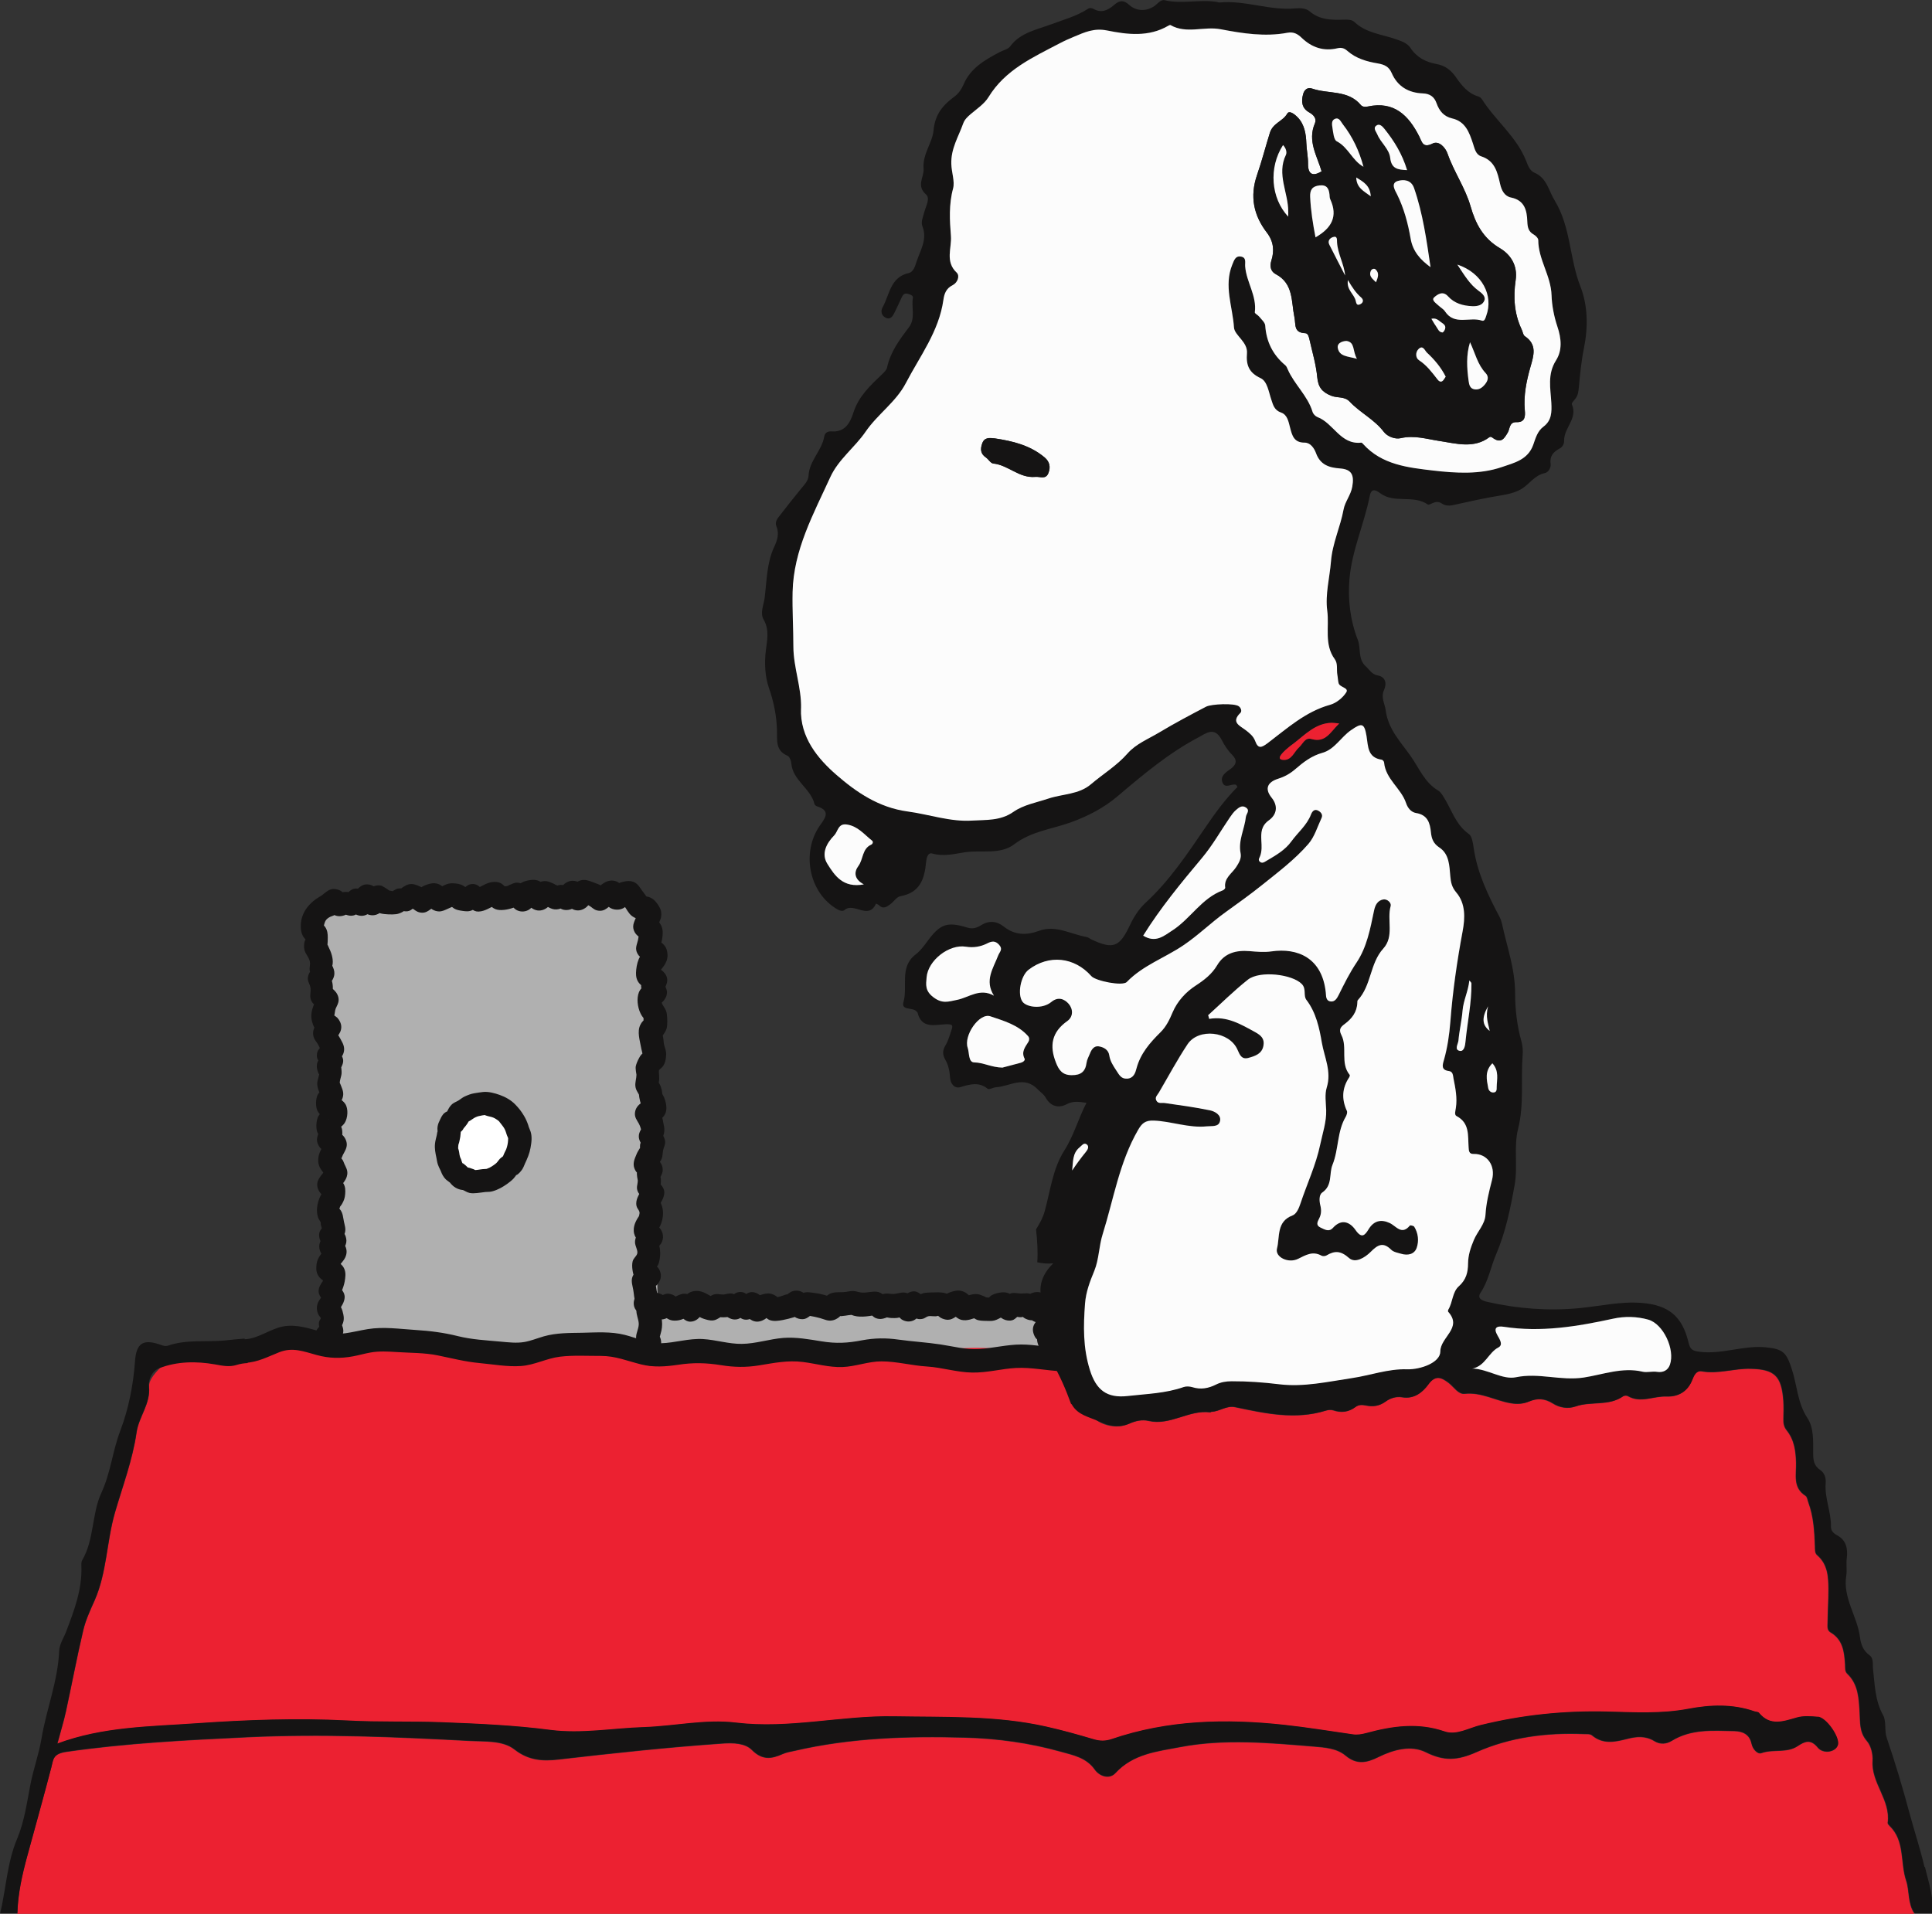 <?xml version="1.0" encoding="UTF-8"?>
<svg id="Layer_1" data-name="Layer 1" xmlns="http://www.w3.org/2000/svg" viewBox="0 0 248.58 246.26">
  <rect x="0" y="0" width="248.58" height="246.26" fill="#333333" stroke="none"/>
  <defs>
    <style>
      .cls-1 {
        fill: #151414;
      }

      .cls-1, .cls-2, .cls-3, .cls-4, .cls-5 {
        stroke-width: 0px;
      }

      .cls-2 {
        fill: #b0b0b0;
      }

      .cls-3 {
        fill: #fff;
      }

      .cls-4 {
        fill: #fcfcfc;
      }

      .cls-5 {
        fill: #ec2131;
      }
    </style>
  </defs>
  <path class="cls-2" d="m40.51,186.88l2.12-28.41-2.12-40.46,5.91-2.26,35.38-.05,1.95,7.43.88,44.91,53.12.31c.31,3.27.62,6.53.93,9.8-24.71,3.43-49.42,6.85-74.13,10.28l-24.04-1.54Z"/>
  <g>
    <path class="cls-5" d="m116.43,174.43c8.59-1.74,15.68-1.04,18.92.95,2.45,1.5,3.33,2.77,3.33,2.77,1.46,2.1,1.05,3.82,2.71,4.81.45.27,1.49.7,2.67.58.4-.04.81-.15,1.23-.33.81-.36,1.64-.54,2.47-.35,2.8.65,5.2-1.46,7.94-1.1.04,0,.09-.07.14-.07,1.05-.03,1.94-.83,3.04-.6,3.88.81,7.75,1.68,11.71.44.29-.09.65-.12.93-.03,1.04.35,1.98.23,2.85-.42.42-.32.86-.3,1.35-.2.91.19,1.73.08,2.54-.51.58-.43,1.37-.68,2.11-.55,1.55.27,2.64-.63,3.38-1.65.95-1.31,1.76-.85,2.63-.19.67.51,1.22,1.48,2.04,1.39,2.14-.23,3.93.87,5.91,1.21.81.14,1.6.11,2.34-.2,1.11-.47,2.05-.43,3.13.25.82.52,1.88.72,2.9.37,1.98-.7,4.26,0,6.12-1.31.14-.1.46-.11.61-.02,1.64.95,3.3-.02,4.95.05,1.54.06,2.75-.63,3.34-2.18.21-.54.52-1.18,1.21-1.06,2.12.38,4.16-.38,6.25-.33,3.11.06,4.01.91,4.25,4.07.06.79.03,1.59.01,2.38-.02.55.07,1.04.43,1.48.98,1.22,1.17,2.69,1.2,4.18.04,1.53-.45,3.18,1.23,4.25.21.14.25.57.36.86.67,1.81.77,3.71.84,5.61.02.43-.05.87.3,1.17,1.35,1.17,1.43,2.77,1.44,4.36,0,1.43-.09,2.85-.11,4.28,0,.46-.12.99.39,1.29,1.59.94,1.75,2.51,1.86,4.12.03.41-.07.86.28,1.2,1.44,1.37,1.48,3.21,1.59,4.97.08,1.31-.05,2.55.94,3.69.53.61.78,1.7.73,2.54-.19,2.88,2.35,5.06,1.94,7.97-.02.12.13.29.24.4,2.01,1.93,1.35,4.73,2.14,7.06.44,1.3.17,2.94,1.08,4.24H2.22c.06-2.54.63-5.03,1.28-7.42,1.03-3.8,2.1-7.58,3.09-11.39.26-1.01.19-1.76,1.94-2.01,7.75-1.12,15.54-1.51,23.33-1.88,9.51-.45,19.02-.03,28.52.47,1.97.11,4.29-.09,5.81,1.11,1.83,1.44,3.68,1.51,5.64,1.29,7.03-.81,14.06-1.57,21.13-2.06,1.38-.1,2.89-.05,3.76.82,1.34,1.35,2.53,1.18,3.98.53.48-.21,1.01-.3,1.53-.41,7.21-1.67,14.54-1.9,21.89-1.7,4.19.11,8.33.68,12.35,1.81,1.56.44,3.28.74,4.38,2.31.6.85,1.87,1.3,2.65.45,2.28-2.48,5.38-2.79,8.33-3.35,5.71-1.09,11.48-.54,17.21-.07,1.4.12,2.95.22,4.07,1.16,1.44,1.21,2.73.94,4.22.2,1.94-.96,4.21-1.58,6.11-.63,2.36,1.17,4.06,1.08,6.54-.02,4.27-1.9,9.01-2.52,13.76-2.32.36.02.83-.04,1.07.16,1.42,1.2,2.97.87,4.52.47,1.22-.32,2.39-.42,3.52.28.75.46,1.56.39,2.26-.05,2.51-1.53,5.28-1.3,8.01-1.24,1.06.02,1.97.39,2.23,1.62.14.69.76,1.39,1.27,1.21,1.53-.54,3.27.04,4.67-.9.94-.63,1.68-.91,2.57.18.74.91,2.4.58,2.61-.37.21-1-1.51-3.47-2.58-3.57-.89-.08-1.84-.15-2.68.09-1.75.5-3.44,1.15-4.88-.61-.11-.13-.4-.12-.6-.19-2.79-.97-5.69-.85-8.47-.32-3.49.66-6.97.45-10.43.36-5.55-.14-10.95.42-16.32,1.74-1.52.37-3.1,1.34-4.61.82-3.45-1.19-6.76-.7-10.11.21-.56.15-1.13.25-1.72.16-2.93-.42-5.85-.9-8.78-1.22-7.53-.82-14.99-.65-22.25,1.83-.79.27-1.51.26-2.31.02-2.02-.6-4.05-1.17-6.11-1.63-6.45-1.45-13.02-1.2-19.57-1.32-6.8-.12-13.49,1.64-20.34.81-3.93-.48-7.9.45-11.86.58-4.01.13-8.01.88-12.02.36-4.67-.61-9.36-.81-14.05-.99-4.01-.15-8.04,0-12.05-.22-6.51-.34-13-.09-19.48.36-5.95.42-12,.42-17.86,2.61.4-1.51.81-2.81,1.1-4.14.76-3.48,1.41-6.98,2.23-10.45.31-1.32.9-2.59,1.46-3.84,1.59-3.6,1.54-7.57,2.62-11.31.99-3.41,2.27-6.77,2.78-10.32.29-2.02,1.81-3.67,1.6-5.88-.07-.72.56-1.56,1.35-2.37.26-.26,1.11-1.08,2.91-1.57,3.03-.82,4.1.57,7.2-.16,1.5-.35,1.28-.69,2.88-1.11,2.76-.73,5.02-.16,6.39.08,4.07.71,4.7-.71,10.24-.88,6.75-.21,6.67,1.88,14.08,1.92,4.09.02,4.72-.61,10.09-.62,3.68,0,6.7.28,8.71.53"/>
    <path class="cls-1" d="m233.87,220.91c-.89-.08-1.84-.15-2.68.09-1.75.5-3.44,1.15-4.88-.61-.11-.13-.4-.12-.6-.19-2.79-.97-5.69-.85-8.47-.32-3.49.66-6.97.45-10.43.36-5.55-.14-10.95.42-16.32,1.74-1.52.37-3.1,1.34-4.61.82-3.45-1.19-6.76-.7-10.11.21-.56.15-1.13.25-1.72.16-2.93-.42-5.85-.9-8.78-1.22-7.53-.82-14.99-.65-22.25,1.83-.79.27-1.51.26-2.31.02-2.02-.6-4.05-1.17-6.11-1.63-6.45-1.45-13.02-1.2-19.57-1.32-6.8-.12-13.49,1.64-20.34.81-3.93-.48-7.9.45-11.86.58-4.01.13-8.01.88-12.02.36-4.67-.61-9.36-.81-14.05-.99-4.01-.15-8.04,0-12.05-.22-6.51-.34-13-.09-19.48.36-5.95.42-12,.42-17.86,2.61.4-1.51.81-2.81,1.1-4.14.76-3.48,1.41-6.98,2.23-10.45.31-1.32.9-2.59,1.46-3.84,1.59-3.6,1.54-7.57,2.62-11.31.99-3.41,2.27-6.77,2.78-10.32.29-2.02,1.81-3.67,1.6-5.88-.09-.89.39-2.01,1.35-2.37,2.31-.88,4.75-.9,7.15-.48.95.17,1.84.37,2.79.07.47-.15.95-.22,1.42-.24-.18-1.05-.31-2.1-.4-3.15-.83.05-1.67.15-2.51.24-2.43.23-4.92-.16-7.32.66-.44.15-.81-.05-1.21-.18-2.09-.68-2.9-.04-3.06,2.19-.22,3.06-.82,6.12-1.89,8.93-1,2.63-1.24,5.42-2.43,7.99-1.27,2.74-.9,6-2.48,8.7-.12.21-.11.52-.1.77.11,2.98-.93,5.69-1.96,8.4-.31.83-.86,1.59-.9,2.51-.16,3.87-1.64,7.46-2.27,11.24-.33,2-1.04,3.92-1.43,5.94-.45,2.33-.78,4.78-1.71,6.98-1.3,3.1-1.42,6.41-2.18,9.6h2.22c.06-2.54.63-5.03,1.28-7.42,1.03-3.79,2.1-7.58,3.09-11.39.26-1.01.19-1.76,1.94-2.01,7.75-1.12,15.54-1.51,23.33-1.88,9.51-.45,19.02-.03,28.52.47,1.97.11,4.29-.09,5.81,1.11,1.83,1.44,3.68,1.51,5.64,1.29,7.03-.81,14.06-1.57,21.13-2.06,1.38-.1,2.89-.05,3.76.82,1.34,1.35,2.53,1.18,3.98.53.48-.21,1.01-.3,1.53-.41,7.21-1.67,14.54-1.9,21.89-1.7,4.19.11,8.33.68,12.35,1.81,1.56.44,3.28.74,4.38,2.31.6.85,1.87,1.3,2.65.45,2.28-2.48,5.38-2.79,8.33-3.35,5.71-1.09,11.48-.54,17.21-.07,1.4.12,2.95.22,4.07,1.16,1.44,1.21,2.73.94,4.22.2,1.94-.96,4.21-1.58,6.11-.63,2.36,1.17,4.06,1.08,6.54-.02,4.27-1.9,9.01-2.52,13.76-2.32.36.02.83-.04,1.07.16,1.42,1.2,2.97.87,4.52.47,1.22-.32,2.39-.42,3.52.28.75.46,1.56.39,2.26-.05,2.51-1.53,5.28-1.3,8.01-1.24,1.06.02,1.97.39,2.23,1.62.14.69.76,1.39,1.27,1.21,1.53-.54,3.27.04,4.67-.9.94-.63,1.68-.91,2.57.18.74.91,2.4.58,2.61-.37.21-1-1.51-3.47-2.58-3.57Z"/>
    <path class="cls-1" d="m247.62,240.27c-.54-2.34-1.31-4.63-1.93-6.94-.87-3.25-1.84-6.51-2.94-9.72-.31-.91-.02-2.09-.46-2.9-1.05-1.89-1.07-3.93-1.3-5.96-.07-.62.12-1.34-.47-1.77-.81-.58-1.1-1.44-1.21-2.32-.34-2.69-2.23-5.02-1.76-7.92.11-.69-.03-1.45.06-2.19.15-1.21-.02-2.34-1.24-2.99-.46-.24-.8-.59-.79-1.09.04-1.91-.84-3.71-.68-5.64.06-.69-.18-1.33-.71-1.68-.84-.56-.9-1.33-.9-2.2,0-1.54.09-3.23-.74-4.48-1.29-1.95-1.32-4.2-2-6.27-.71-2.18-1.12-2.61-3.37-2.83-2.86-.28-5.58.93-8.46.58-1.03-.12-1.26-.33-1.48-1.25-.81-3.34-2.57-4.76-6-5.04-2.72-.22-5.36.41-8.03.67-3.97.38-7.9.08-11.78-.79-.66-.15-1.45-.42-.93-1.2,1.01-1.52,1.3-3.3,1.99-4.92,1.22-2.84,1.84-5.88,2.39-8.94.43-2.42-.14-4.87.44-7.21.8-3.16.34-6.35.59-9.51.05-.57,0-1.18-.15-1.73-.58-2.03-.82-4.22-.82-6.21,0-3.14-1.04-5.94-1.67-8.88-.07-.3-.16-.62-.3-.89-1.51-2.85-2.91-5.74-3.37-8.98-.09-.61-.2-1.46-.61-1.75-1.75-1.23-2.24-3.24-3.32-4.88-.17-.26-.36-.56-.62-.71-1.75-1.02-2.48-2.93-3.55-4.44-1.25-1.78-2.9-3.44-3.21-5.89-.11-.87-.66-1.65-.21-2.62.37-.83.19-1.68-.8-1.86-.79-.15-1.06-.73-1.55-1.17-1.05-.95-.6-2.3-1.03-3.41-.98-2.53-1.3-5.2-1.07-7.87.32-3.67,1.9-7.06,2.61-10.66.18-.94.68-.85,1.35-.34,1.81,1.36,4.26.15,6.12,1.45.11.07.4-.08.59-.17.41-.19.79-.24,1.19.03.69.47,1.39.23,2.13.07,1.4-.31,2.8-.62,4.21-.88,1.29-.24,2.74-.36,3.88-1.02,1.05-.61,1.72-1.81,3.08-2.08.4-.08.79-.67.72-1.14-.15-1.02.33-1.57,1.15-2.01.37-.2.6-.58.59-1.05-.03-1.62,1.79-2.84.99-4.65-.06-.13.23-.45.4-.65.41-.47.45-1.01.51-1.61.15-1.65.31-3.31.64-4.93.55-2.71.52-5.5-.45-7.97-1.42-3.61-1.22-7.65-3.32-11.08-.78-1.27-.98-2.86-2.58-3.55-.6-.26-.83-.88-1.07-1.5-1.22-3.13-3.95-5.2-5.7-7.96-.1-.17-.31-.32-.5-.37-1.3-.39-2.1-1.4-2.82-2.43-.63-.92-1.4-1.53-2.51-1.73-1.39-.25-2.55-.84-3.37-2.08-.4-.61-1.12-.85-1.85-1.11-1.8-.64-3.83-.78-5.33-2.2-.35-.34-.88-.33-1.36-.32-1.59.05-3.12.06-4.45-1.09-.43-.37-1.16-.42-1.82-.36-3.3.31-6.47-1.08-9.77-.76-.1,0-.2-.05-.31-.07-2.23-.36-4.49.3-6.73-.22-.53-.12-.91.47-1.34.76-1.11.75-2.39.6-3.21-.15-.88-.8-1.41-.47-2.01.04-.79.67-1.58,1.02-2.57.48-.25-.14-.51-.18-.75-.02-1.46.95-3.1,1.38-4.7,1.98-1.8.68-3.98,1.05-5.29,2.84-.28.38-.91.5-1.37.75-1.89,1-3.74,2.04-4.64,4.17-.24.57-.64,1.15-1.12,1.51-1.52,1.12-2.55,2.29-2.74,4.41-.15,1.6-1.43,2.99-1.28,4.92.08,1.09-.98,2.16.32,3.31.57.51-.04,1.52-.23,2.27-.15.62-.47,1.23-.23,1.85.64,1.64-.26,3.02-.74,4.45-.19.56-.38,1.38-1.02,1.53-2.4.54-2.46,2.79-3.37,4.41-.29.52-.14,1.1.41,1.35.67.31.93-.3,1.17-.76.31-.61.57-1.24.87-1.86.14-.29.32-.57.72-.48.31.07.78.23.73.5-.23,1.27.37,2.66-.52,3.83-1.2,1.58-2.38,3.17-2.81,5.18-.07.32-.39.62-.65.87-1.5,1.43-3,2.82-3.67,4.9-.42,1.31-1.07,2.58-2.83,2.44-.53-.04-.86.23-.93.66-.31,1.83-1.93,3.11-2.02,5.05-.03.67-.59,1.21-1.03,1.75-.9,1.1-1.78,2.22-2.65,3.34-.33.42-.69.86-.45,1.43.38.92.11,1.78-.27,2.59-.99,2.1-.97,4.39-1.25,6.62-.12.93-.63,1.91-.12,2.79.76,1.33.43,2.67.27,4.01-.2,1.63-.08,3.4.4,4.76.64,1.84.99,3.62,1.04,5.51.03,1.27-.2,2.58,1.36,3.23.25.11.45.62.48.96.18,2.22,2.48,3.21,2.98,5.24.03.13.2.27.34.31,1.92.59.89,1.69.33,2.51-2.4,3.51-1.34,8.67,2.29,10.75.29.17.68.28.91.08,1.2-1.05,3.1,1.35,4.05-.83.13.08.29.12.4.23.52.52.98.19,1.41-.12.47-.34.85-.98,1.34-1.06,2.5-.45,3.09-2.2,3.29-4.35.04-.44.18-1.32.8-1.14,1.44.42,2.88.04,4.19-.16,2.13-.33,4.54.36,6.37-1.04,2.18-1.66,4.84-1.94,7.26-2.81,2.24-.81,4.26-1.87,6.01-3.35,3.29-2.79,6.58-5.56,10.42-7.59.98-.52,2.08-1.46,3.01.37.31.62.77,1.33,1.33,1.89.66.65.58,1.25-.23,1.82-.58.41-1.37.91-1.01,1.76.34.81,1.14.09,1.71.26.07.02.11.14.21.28-1.55,1.55-2.84,3.32-4.09,5.15-2.34,3.44-4.65,6.92-7.76,9.78-.82.76-1.48,1.78-1.96,2.8-1.37,2.89-2.14,3.23-5.02,1.88-.19-.09-.36-.25-.56-.29-2.03-.35-3.99-1.59-6.12-.81-1.66.61-3.13.58-4.55-.53-.92-.73-1.91-.82-2.94-.18-.55.34-1.06.52-1.77.3-2.62-.81-3.51-.45-5.15,1.79-.44.59-.89,1.21-1.47,1.65-2.16,1.64-1,4.12-1.59,6.16-.32,1.13,1.25.61,1.7,1.21.03.04.1.07.11.11.51,2.18,2.32,1.56,3.67,1.52.93-.03.88.19.68.81-.22.65-.4,1.33-.75,1.9-.41.68-.39,1.23,0,1.9.39.68.54,1.47.59,2.27.05.78.57,1.44,1.33,1.21,1.25-.37,2.37-.71,3.52.22.18.14.69-.18,1.04-.2,1.79-.1,3.62-1.58,5.4.28.32.33.76.61,1.01,1.05.63,1.14,1.65,1.4,2.7.85.84-.44,1.59-.32,2.55-.18-1.06,2.04-1.62,4.21-2.86,6.15-1.48,2.33-1.79,5.16-2.51,7.79-.24.87-.68,1.65-1.12,2.34.16,1.43.25,2.86.16,4.24.66.15,1.35.21,2.06.13-1.12,1.09-1.47,2.07-1.59,2.75-.49,2.74,2.05,4.63,1.62,8.25-.07.55-.18.99-.26,1.25.03.18.07.35.09.53.99,1.67,1.75,3.46,2.42,5.3.03.02.07.04.09.07.78,1.4,2.23,1.61,3.54,2.21,1.39.64,2.58.83,3.91.25.81-.36,1.64-.54,2.47-.35,2.8.65,5.2-1.46,7.94-1.1.04,0,.09-.07.14-.07,1.05-.03,1.94-.83,3.04-.6,3.88.81,7.75,1.68,11.71.44.29-.09.65-.12.93-.03,1.04.35,1.98.23,2.85-.42.42-.32.86-.3,1.35-.2.91.19,1.73.08,2.54-.51.58-.43,1.37-.68,2.11-.55,1.55.27,2.64-.63,3.38-1.65.95-1.31,1.76-.85,2.63-.19.67.51,1.22,1.48,2.04,1.39,2.14-.23,3.93.87,5.91,1.21.81.14,1.6.11,2.34-.2,1.11-.47,2.05-.43,3.13.25.82.52,1.89.72,2.9.37,1.98-.7,4.26,0,6.12-1.31.14-.1.46-.11.61-.02,1.64.95,3.3-.02,4.95.05,1.54.06,2.75-.63,3.34-2.18.21-.54.52-1.18,1.21-1.06,2.12.38,4.16-.38,6.25-.33,3.11.06,4.01.91,4.25,4.07.06.79.03,1.59.01,2.38-.02.55.07,1.04.42,1.48.98,1.22,1.17,2.69,1.2,4.18.04,1.53-.45,3.18,1.23,4.25.21.14.25.57.36.86.67,1.81.77,3.71.84,5.61.02.43-.05.87.3,1.17,1.35,1.17,1.43,2.77,1.44,4.36,0,1.43-.09,2.85-.11,4.28,0,.46-.12.99.39,1.29,1.59.94,1.75,2.51,1.86,4.11.03.41-.07.86.28,1.2,1.44,1.37,1.48,3.21,1.59,4.97.08,1.31-.05,2.55.94,3.69.53.61.78,1.7.73,2.54-.19,2.88,2.35,5.06,1.94,7.97-.02.12.13.29.24.4,2.01,1.93,1.35,4.73,2.14,7.06.44,1.3.17,2.94,1.08,4.24h2.22c.27-2.09-.45-3.99-.91-5.99Zm-55.04-100.38c0,.29.03.68-.42.7-.37.02-.62-.28-.67-.57-.19-1.06-.49-2.16.54-3.19.88.98.57,2.04.55,3.05Zm-1.11-10.4c-.37,1.39.04,2.26.21,3.17-.99-.77-1.04-1.7-.21-3.17Zm-2.4-3.32c.09.13.26.25.26.38.03,2.51-.52,4.97-.76,7.46-.04.46-.15,1.31-.72,1.22-.77-.13-.23-.89-.19-1.33.11-1.3.43-2.58.53-3.87.11-1.3.73-2.48.87-3.85Zm-76.98-17.49c-1.18.53-1,1.88-1.65,2.75-.55.74-.6,1.68.72,2.37-2.7.51-3.77-1.15-4.7-2.63-.82-1.29-.15-2.63.87-3.67.5-.51.49-1.58,1.64-1.4,1.41.21,2.22,1.28,3.23,2.07.19.15.09.43-.11.52Zm47.52-16.98c.2-.19.1-.61-.2-.84-.56-.44-3.55-.3-4.21.04-2.03,1.06-4.05,2.13-6.02,3.31-1.41.85-3.01,1.47-4.11,2.73-1.37,1.56-3.14,2.62-4.7,3.95-1.56,1.33-3.65,1.23-5.47,1.84-1.53.51-3.22.81-4.5,1.71-1.68,1.18-3.54,1.01-5.29,1.12-2.81.19-5.56-.8-8.32-1.17-3.77-.51-6.66-2.54-9.16-4.71-2.37-2.06-4.71-4.83-4.56-8.56.06-2.69-.98-5.24-.99-7.92,0-2.35-.15-4.7-.1-7.04.12-5.41,2.69-10.05,4.86-14.8,1.04-2.27,3.14-3.8,4.52-5.81,1.55-2.27,3.92-3.83,5.19-6.27,1.81-3.47,4.26-6.66,4.83-10.69.11-.81.36-1.5,1.19-1.91.64-.32.96-1.2.52-1.62-1.52-1.42-.62-3.17-.74-4.71-.16-2.01-.28-4.06.28-6.12.24-.9-.2-2.07-.23-3.15-.06-2,.93-3.51,1.53-5.21.19-.52.56-.86.97-1.21.8-.68,1.75-1.31,2.28-2.17,2.15-3.53,5.71-5.12,9.14-6.92.6-.32,1.23-.6,1.86-.86,1.37-.57,2.57-1.15,4.29-.8,2.57.52,5.33.86,7.84-.61.09-.05.23-.12.29-.09,2.06,1.18,4.3.12,6.48.54,2.76.53,5.68.99,8.55.45.83-.16,1.36.18,1.84.64,1.32,1.27,2.85,1.77,4.62,1.35.56-.13.92.03,1.28.35,1.11.98,2.51,1.37,3.89,1.6.9.16,1.44.42,1.8,1.24.75,1.73,2.17,2.55,3.99,2.62.95.03,1.5.46,1.78,1.26.36,1.01.94,1.71,2.01,1.96,1.7.39,2.2,1.79,2.67,3.21.22.66.36,1.44,1.07,1.67,1.77.57,2.09,2.06,2.43,3.55.19.84.57,1.58,1.41,1.75,1.76.36,2.04,1.68,2.09,3.07.03.77.14,1.31.84,1.7.25.14.57.47.57.71,0,2.49,1.63,4.56,1.71,7.1.04,1.28.32,2.74.74,3.99.54,1.59.65,3.1-.17,4.39-1.13,1.79-.7,3.62-.6,5.43.07,1.24.04,2.31-1.02,3.1-.78.58-1.02,1.52-1.3,2.31-.69,1.96-2.48,2.34-4.01,2.87-2.86.99-5.93.8-8.87.46-3.22-.38-6.6-.73-9.01-3.41-.07-.08-.17-.19-.25-.18-2.68.29-3.56-2.52-5.63-3.29-.26-.1-.55-.4-.63-.67-.63-2.08-2.34-3.52-3.19-5.46-.08-.19-.17-.42-.32-.54-1.6-1.34-2.44-3.02-2.58-5.11-.03-.4-.49-.79-.79-1.16-.16-.2-.57-.39-.55-.54.28-2.12-1.08-3.88-1.24-5.89-.04-.52.19-1.14-.52-1.28-.73-.14-.9.46-1.14,1.04-1.11,2.72.05,5.41.22,8.08.07,1.03,1.79,1.85,1.67,3.32-.12,1.48.22,2.49,1.75,3.2.87.4,1.04,1.76,1.38,2.76.23.69.38,1.36,1.26,1.67.82.28.96,1.19,1.16,1.95.26,1,.49,1.93,1.88,1.92.74,0,1.22.72,1.45,1.34.54,1.5,1.66,1.88,3.09,1.98,1.49.11,1.85.82,1.58,2.35-.19,1.08-.94,1.93-1.12,2.93-.41,2.25-1.43,4.31-1.62,6.69-.17,2.1-.76,4.26-.48,6.34.28,2.07-.43,4.33.97,6.24.42.58.21,1.34.33,2.01.07.36.07.73.16,1.07.15.56,1.37.58.98,1.19-.45.7-1.28,1.37-2.07,1.59-3.17.88-5.52,3.03-8.03,4.93-.79.59-1.23.78-1.61-.26-.23-.63-.72-1.02-1.23-1.41-.74-.57-1.93-1-.67-2.22Zm12.71,1.38c-1.15,1.09-1.74,2.54-3.58,2.01-.84-.24-1.09.61-1.58,1.05-.67.59-.97,1.77-2.13,1.63-.67-.08-.45-.61.8-1.64.2-.17.42-.32.63-.48,1.48-1.14,2.8-2.59,4.87-2.65.24,0,.48.04.99.09Zm-17.64,17.29c1.34-1.6,2.38-3.45,3.56-5.18.24-.34.48-.7.8-.97.35-.3.76-.66,1.27-.32.58.39.05.79,0,1.21-.17,1.57-1.01,3.03-.68,4.68.13.67-.22,1.22-.56,1.76-.55.85-1.61,1.43-1.42,2.68.01.09-.18.28-.31.33-2.73,1.01-4.16,3.66-6.49,5.16-1.1.71-2.14,1.65-3.74.68,2.23-3.58,4.89-6.8,7.58-10.01Zm-31.53,18.29c-1.14.23-1.9.54-3.06-.34-1.09-.83-.95-1.61-.87-2.55.18-2.2,2.9-4.3,5.05-3.95.97.16,1.9.01,2.76-.43.58-.29,1.03-.37,1.53.2.51.57.06.88-.13,1.36-.62,1.63-1.8,3.22-.54,5.18-1.82-1.04-3.24.23-4.75.53Zm9.16,5.41c-.41.67-.95,1.28-.49,2.17.1.2-.18.44-.48.52-.86.22-1.72.46-2.34.62-1.43-.02-2.45-.65-3.65-.67-.77-.01-.62-1.22-.84-1.87-.55-1.58,1.49-4.55,2.92-4.06,1.68.57,3.56,1.09,4.84,2.54.19.21.19.51.05.74Zm5.64,16.54c.13-1.06,0-2.21.97-2.99.27-.22.53-.64.9-.37.35.26.14.67-.1.96-.62.76-1.2,1.54-1.77,2.4Zm50.92,11.92c0,1.16-.25,2.12-1.18,2.95-.85.75-.78,2.04-1.35,2.99-.05.08-.07.25-.03.3,1.89,2.08-1.01,3.26-1.01,5.11,0,1.42-2.52,2.34-4.27,2.29-2.44-.08-4.75.79-7.13,1.14-3.09.46-6.17,1.17-9.31.79-2.05-.25-4.09-.4-6.14-.39-.7,0-1.38.11-2,.42-.99.5-1.98.68-3.06.34-.34-.1-.77-.13-1.1-.02-2.35.83-4.79.88-7.23,1.16-2.67.3-4.04-.78-4.84-3.33-.9-2.87-.85-5.68-.63-8.58.12-1.5.62-2.81,1.19-4.19.61-1.48.59-3.19,1.08-4.73,1.41-4.5,2.14-9.23,4.55-13.4.48-.83.9-1.26,2.04-1.21,2.29.09,4.47.98,6.8.74.7-.07,1.54.11,1.71-.69.17-.79-.68-1.24-1.29-1.37-1.92-.4-3.87-.66-5.81-.94-.4-.06-.88.14-1.11-.35-.19-.41.15-.68.33-.98,1.22-2.08,2.36-4.21,3.69-6.22,1.41-2.14,5.39-1.7,6.43.68.31.71.55,1.3,1.42,1.06.86-.24,1.76-.52,1.93-1.61.14-.87-.32-1.29-1.06-1.7-1.85-1.01-3.64-2.11-5.93-1.71-.04-.14-.07-.28-.11-.42,1.7-1.54,3.33-3.16,5.12-4.58,1.54-1.22,5.73-.7,6.94.55.63.65.16,1.47.6,2.05,1.24,1.62,1.67,3.65,1.98,5.49.32,1.85,1.27,3.72.64,5.75-.29.93-.11,1.96-.08,2.95.05,1.47-.46,2.96-.77,4.43-.55,2.63-1.7,5.05-2.54,7.58-.21.64-.52,1.34-1.02,1.53-2.1.79-1.61,2.77-2,4.26-.28,1.09,1.44,1.95,2.71,1.33,1.01-.5,1.89-1.04,3.02-.41.16.09.46.07.62-.02,1.07-.64,1.85-.63,2.92.32.8.72,2.05-.05,2.79-.79.87-.88,1.58-1.33,2.63-.28.31.31.85.4,1.31.53.85.25,1.69.06,1.98-.78.3-.88.2-1.87-.32-2.71-.08-.12-.5-.21-.56-.15-1.07,1.3-1.77.05-2.61-.33-1.11-.51-2.04-.29-2.71.82-.48.79-.89,1.21-1.67.09-.72-1.04-1.81-1.5-2.91-.28-.52.57-1.05.21-1.58-.03-.66-.3-.41-.74-.19-1.18.28-.54.3-1.09.15-1.68-.14-.57-.19-1.36.25-1.66,1.35-.93.85-2.41,1.31-3.55.82-2.02.58-4.3,1.71-6.2.12-.21.23-.56.15-.74-.7-1.51-.64-2.95.3-4.34.05-.08.1-.25.06-.3-1.26-1.53-.25-3.54-1.07-5.13-.38-.74-.08-1.05.42-1.42.93-.69,1.59-1.54,1.63-2.76,0-.1,0-.24.06-.31,1.76-1.88,1.54-4.73,3.28-6.64,1.44-1.58.44-3.68.95-5.48.11-.4-.43-.93-.96-.84-.74.14-1.04.73-1.19,1.48-.48,2.3-.91,4.65-2.24,6.64-.9,1.34-1.6,2.76-2.31,4.19-.2.4-.49.91-1.06.81-.62-.11-.54-.73-.59-1.15-.47-4.49-3.67-5.76-6.96-5.29-.95.14-1.89.05-2.84-.03-1.68-.14-3.22.2-4.18,1.82-.68,1.15-1.66,1.9-2.81,2.65-1.2.78-2.31,1.97-2.92,3.41-.39.93-.82,1.83-1.55,2.55-1.36,1.35-2.59,2.74-3.1,4.68-.14.54-.36,1.25-1.2,1.3-.79.04-1.02-.5-1.39-1.05-.41-.63-.8-1.2-.91-1.97-.11-.72-.75-1.05-1.37-1.14-.59-.08-.92.42-1.12.94-.15.39-.38.77-.43,1.17-.15,1.15-.73,1.61-1.91,1.6-1.18,0-1.64-.63-2.02-1.6-.87-2.18-.55-3.94,1.44-5.35.81-.57.77-1.56.19-2.23-.55-.63-1.36-.96-2.23-.24-1.16.96-3.17.7-3.71-.03-.68-.94-.25-3.33.79-4.12,2.6-1.98,5.88-1.65,8.07.83.55.62,4.02,1.32,4.56.75,2.06-2.13,4.86-3.09,7.25-4.7,1.94-1.3,3.58-2.94,5.47-4.29,1.57-1.13,3.15-2.26,4.66-3.47,2.08-1.67,4.24-3.29,5.99-5.31.79-.92,1.16-2.21,1.69-3.34.19-.41-.07-.73-.4-.92-.54-.32-.83.13-.97.49-.53,1.38-1.68,2.29-2.51,3.44-.83,1.15-2.03,1.81-3.21,2.51-.24.14-.55.39-.85.11-.25-.24-.05-.48.04-.71.25-.66.2-1.33.16-2.02-.04-.98-.05-1.87.99-2.61.91-.65,1.26-1.75.33-2.9-.91-1.13-.56-1.99.86-2.44.82-.26,1.51-.64,2.18-1.22,1.02-.88,2.09-1.72,3.47-2.1,1.59-.43,2.39-2.01,3.68-2.91,1.4-.98,1.73-.94,2.01.73.22,1.33.11,2.79,1.96,3.06.12.02.29.22.3.34.19,2.16,2.19,3.33,2.83,5.24.22.66.67,1.18,1.29,1.28,1.48.24,1.79,1.27,1.91,2.49.08.81.31,1.44,1.09,1.95,1.27.84,1.28,2.33,1.4,3.67.07.81.19,1.42.77,2.11,1.21,1.42,1.14,3.28.82,4.98-.72,3.86-1.28,7.73-1.58,11.64-.13,1.68-.37,3.33-.83,4.95-.18.62-.39,1.28.64,1.41.55.07.52.59.6.99.25,1.24.49,2.48.3,3.75-.05.36-.23.89.08,1.05,1.72.9,1.45,2.52,1.55,4.02.03.42.02.88.65.86,1.71-.05,2.85,1.47,2.36,3.35-.38,1.48-.75,2.94-.84,4.48-.07,1.23-1.04,2.14-1.5,3.25-.42,1-.73,1.95-.74,2.99Zm25.99,13.09c-.26.75-.91,1.03-1.64.92-.64-.1-1.31.11-1.87-.02-2.62-.62-5.14.38-7.58.75-2.97.45-5.76-.65-8.71-.04-1.75.37-3.62-1.07-5.64-1.12,1.69-.34,2.09-2.07,3.37-2.73.64-.33.18-1.03-.11-1.54-.56-.97-.14-1.26.8-1.12,4.77.74,9.43-.03,14.07-1.04,1.5-.33,3.06-.29,4.52.12,1.95.55,3.47,3.85,2.79,5.8Z"/>
    <path class="cls-4" d="m103.07,91.14c.06-2.69-.98-5.24-.99-7.92,0-2.35-.15-4.7-.1-7.04.12-5.41,2.69-10.05,4.86-14.8,1.04-2.27,3.14-3.8,4.52-5.81,1.55-2.27,3.92-3.83,5.19-6.27,1.81-3.47,4.26-6.66,4.83-10.69.11-.81.36-1.5,1.19-1.91.64-.32.96-1.2.52-1.62-1.52-1.42-.62-3.17-.74-4.71-.16-2.01-.28-4.06.28-6.12.24-.9-.2-2.07-.23-3.15-.06-2,.93-3.51,1.53-5.21.19-.52.56-.86.97-1.21.8-.68,1.75-1.31,2.28-2.17,2.15-3.53,5.71-5.12,9.14-6.92.6-.32,1.23-.6,1.86-.86,1.37-.57,2.57-1.15,4.29-.8,2.57.52,5.33.86,7.84-.61.09-.05.23-.12.29-.09,2.06,1.18,4.3.12,6.48.54,2.76.53,5.68.99,8.55.45.83-.16,1.36.18,1.84.64,1.32,1.27,2.85,1.77,4.62,1.35.56-.13.92.03,1.28.35,1.11.98,2.51,1.37,3.89,1.6.9.16,1.44.42,1.8,1.24.75,1.73,2.17,2.55,3.99,2.62.95.03,1.5.46,1.78,1.26.36,1.01.94,1.71,2.01,1.96,1.7.39,2.2,1.79,2.67,3.21.22.66.36,1.44,1.07,1.67,1.77.57,2.09,2.06,2.43,3.55.19.84.57,1.58,1.41,1.75,1.76.36,2.04,1.68,2.09,3.07.03.77.14,1.31.84,1.7.25.14.57.47.57.71,0,2.49,1.63,4.56,1.71,7.1.04,1.28.32,2.74.74,3.99.54,1.59.65,3.1-.17,4.39-1.13,1.79-.7,3.62-.6,5.43.07,1.24.04,2.31-1.02,3.1-.78.58-1.02,1.52-1.3,2.31-.69,1.96-2.48,2.34-4.01,2.87-2.86.99-5.93.8-8.87.46-3.22-.38-6.6-.73-9.01-3.41-.07-.08-.17-.19-.25-.18-2.68.29-3.56-2.52-5.63-3.29-.26-.1-.55-.4-.63-.67-.63-2.08-2.34-3.52-3.19-5.46-.08-.19-.17-.42-.32-.54-1.6-1.34-2.44-3.02-2.58-5.11-.03-.4-.49-.79-.79-1.16-.16-.2-.57-.39-.55-.54.28-2.12-1.08-3.88-1.24-5.89-.04-.52.19-1.14-.52-1.28-.73-.14-.9.46-1.14,1.04-1.11,2.72.05,5.41.22,8.08.07,1.03,1.79,1.85,1.67,3.32-.12,1.48.22,2.49,1.75,3.2.87.4,1.04,1.76,1.38,2.76.23.69.38,1.36,1.26,1.67.82.28.96,1.19,1.16,1.95.26,1,.49,1.93,1.88,1.92.74,0,1.22.72,1.45,1.34.54,1.5,1.66,1.88,3.09,1.98,1.49.11,1.85.82,1.58,2.35-.19,1.08-.94,1.93-1.12,2.93-.41,2.25-1.43,4.31-1.62,6.69-.17,2.1-.76,4.26-.48,6.34.28,2.07-.43,4.33.97,6.24.42.58.21,1.34.33,2.01.07.36.07.73.16,1.07.15.56,1.37.58.98,1.19-.45.7-1.28,1.37-2.07,1.59-3.17.88-5.52,3.03-8.03,4.93-.79.59-1.23.78-1.61-.26-.23-.63-.72-1.02-1.23-1.41-.74-.57-1.93-1-.67-2.22.2-.19.1-.61-.2-.84-.56-.44-3.55-.3-4.21.04-2.03,1.06-4.05,2.13-6.02,3.31-1.41.85-3.01,1.47-4.11,2.73-1.37,1.56-3.14,2.62-4.7,3.95-1.56,1.33-3.65,1.23-5.47,1.84-1.53.51-3.22.81-4.5,1.71-1.68,1.18-3.54,1.01-5.29,1.12-2.81.19-5.56-.8-8.32-1.17-3.77-.51-6.66-2.54-9.16-4.71-2.37-2.06-4.71-4.83-4.56-8.56ZM170.04,22.05c-1.18.74-1.76.34-1.74-.98.01-.89-.19-1.76-.22-2.64-.04-1.13-.22-2.42-1.14-3.35-.37-.38-1.06-.92-1.32-.45-.57,1-1.83,1.19-2.23,2.46-.56,1.81-1.03,3.64-1.65,5.42-.96,2.79-.44,5.21,1.27,7.44.87,1.14.96,2.34.58,3.55-.27.85-.04,1.47.55,1.78,2.31,1.21,1.99,3.55,2.4,5.51.21.99-.13,2.03,1.4,2.09.38.01.48.53.56.88.35,1.58.83,3.15.98,4.76.12,1.3.62,1.95,1.83,2.42.77.3,1.69.04,2.35.75,1.34,1.43,3.18,2.28,4.39,3.89.46.61,1.46.98,2.16.81,1.78-.41,3.35.11,5.06.37,2.03.3,4.35,1.02,6.35-.49.19-.15.38.04.56.16.99.64,1.37-.03,1.82-.77.29-.49.18-1.36,1.11-1.33,1.1.04,1.16-.73,1.08-1.51-.18-1.93.21-3.79.73-5.62.41-1.45.88-2.86-.74-3.94-.22-.15-.25-.56-.39-.85-.97-2.03-1.1-4.2-.78-6.35.29-1.95-.7-3.34-2.03-4.12-2.17-1.28-3.14-3.18-3.77-5.38-.69-2.4-2.14-4.44-2.96-6.78-.28-.81-1.12-1.7-1.91-1.31-1.29.65-1.38-.21-1.74-.92-1.37-2.7-3.23-4.56-6.6-3.84-.33.07-.69.06-.9-.18-1.66-2-4.18-1.4-6.26-2.12-.63-.22-1.03.15-1.18.73-.25.94-.16,1.79.79,2.33.57.32.99.8.73,1.41-.98,2.26.28,4.17.87,6.19Zm-42.1,34.35c-.66-.07-1.29-.14-1.57.67-.25.71-.22,1.32.48,1.79.34.23.61.74.95.78,1.92.19,3.33,1.91,5.4,1.72.65-.06,1.36.38,1.7-.51.29-.75.16-1.44-.49-1.99-1.87-1.57-4.13-2.11-6.46-2.46Z"/>
    <path class="cls-4" d="m155.43,130.65c1.7-1.54,3.33-3.16,5.12-4.58,1.54-1.22,5.73-.7,6.94.55.63.65.16,1.47.6,2.05,1.24,1.62,1.67,3.65,1.98,5.49.32,1.85,1.27,3.72.64,5.75-.29.93-.11,1.96-.08,2.95.05,1.47-.46,2.96-.77,4.43-.55,2.63-1.7,5.05-2.54,7.58-.21.64-.52,1.34-1.02,1.53-2.1.79-1.61,2.77-2,4.26-.28,1.09,1.44,1.95,2.71,1.33,1.01-.5,1.89-1.04,3.02-.41.16.09.46.07.62-.02,1.07-.64,1.85-.63,2.92.32.8.72,2.05-.05,2.79-.79.87-.88,1.58-1.33,2.63-.28.31.31.85.4,1.31.53.85.25,1.69.06,1.98-.78.3-.88.2-1.87-.32-2.71-.08-.12-.5-.21-.56-.15-1.07,1.3-1.77.05-2.61-.33-1.11-.51-2.04-.29-2.71.82-.48.79-.89,1.21-1.67.09-.72-1.04-1.81-1.5-2.91-.28-.52.57-1.05.21-1.58-.03-.66-.3-.41-.74-.19-1.18.28-.54.3-1.09.15-1.68-.14-.57-.19-1.36.25-1.66,1.35-.93.85-2.41,1.31-3.55.82-2.02.58-4.3,1.71-6.2.12-.21.23-.56.15-.74-.7-1.51-.64-2.95.3-4.34.05-.08.1-.25.06-.3-1.26-1.53-.25-3.54-1.07-5.13-.38-.74-.08-1.05.42-1.42.93-.69,1.59-1.54,1.63-2.76,0-.1,0-.24.06-.31,1.76-1.88,1.54-4.73,3.28-6.64,1.44-1.58.44-3.68.95-5.48.11-.4-.43-.93-.96-.84-.74.14-1.04.73-1.19,1.48-.48,2.3-.91,4.65-2.24,6.64-.9,1.34-1.6,2.76-2.31,4.19-.2.4-.49.91-1.06.81-.62-.11-.54-.73-.59-1.15-.47-4.49-3.67-5.76-6.96-5.29-.95.14-1.89.05-2.84-.03-1.68-.14-3.22.2-4.18,1.82-.68,1.15-1.66,1.9-2.81,2.65-1.2.78-2.31,1.97-2.92,3.41-.39.93-.82,1.83-1.55,2.55-1.36,1.35-2.59,2.74-3.1,4.68-.14.54-.36,1.25-1.2,1.3-.79.04-1.02-.5-1.39-1.05-.41-.63-.8-1.2-.91-1.97-.11-.72-.75-1.05-1.37-1.14-.59-.08-.92.42-1.12.94-.15.39-.38.77-.43,1.17-.15,1.15-.73,1.61-1.91,1.6-1.18,0-1.64-.63-2.02-1.6-.87-2.18-.55-3.94,1.44-5.35.81-.57.77-1.56.19-2.23-.55-.63-1.36-.96-2.23-.24-1.16.96-3.17.7-3.71-.03-.68-.94-.25-3.33.79-4.12,2.6-1.98,5.88-1.65,8.07.83.55.62,4.02,1.32,4.56.75,2.06-2.13,4.86-3.09,7.25-4.7,1.94-1.3,3.58-2.94,5.47-4.29,1.57-1.13,3.15-2.26,4.66-3.47,2.08-1.67,4.24-3.29,5.99-5.31.79-.92,1.16-2.21,1.69-3.34.19-.41-.07-.73-.4-.92-.54-.32-.83.13-.97.49-.53,1.38-1.68,2.29-2.51,3.44-.83,1.15-2.03,1.81-3.21,2.51-.24.14-.55.39-.86.11-.25-.24-.05-.48.04-.71.25-.66.2-1.33.16-2.02-.04-.98-.05-1.87.99-2.61.91-.65,1.26-1.75.33-2.9-.91-1.13-.56-1.99.86-2.44.82-.26,1.51-.64,2.18-1.22,1.02-.88,2.09-1.72,3.47-2.1,1.59-.43,2.39-2.01,3.69-2.91,1.4-.98,1.73-.94,2.01.73.22,1.33.11,2.79,1.96,3.06.12.02.29.22.3.34.19,2.16,2.19,3.33,2.83,5.24.22.66.67,1.18,1.29,1.28,1.48.24,1.79,1.27,1.91,2.49.08.81.31,1.44,1.09,1.95,1.27.84,1.28,2.33,1.4,3.67.07.81.19,1.42.77,2.11,1.21,1.42,1.14,3.28.82,4.98-.72,3.86-1.28,7.73-1.58,11.64-.13,1.68-.37,3.33-.83,4.95-.18.62-.39,1.28.64,1.41.55.07.52.59.6.99.25,1.24.49,2.48.3,3.75-.05.36-.23.89.08,1.05,1.72.9,1.45,2.52,1.56,4.02.03.42.02.88.65.86,1.71-.05,2.85,1.47,2.36,3.35-.38,1.48-.75,2.94-.84,4.48-.07,1.23-1.04,2.14-1.5,3.25-.42,1-.73,1.95-.74,2.99,0,1.16-.25,2.12-1.18,2.95-.85.75-.78,2.04-1.35,2.99-.05.08-.07.25-.03.3,1.89,2.08-1.01,3.26-1.01,5.11,0,1.42-2.52,2.34-4.27,2.29-2.44-.08-4.75.79-7.13,1.14-3.09.46-6.17,1.17-9.31.79-2.05-.25-4.09-.4-6.14-.39-.7,0-1.38.11-2,.42-.99.5-1.98.68-3.06.34-.34-.1-.77-.13-1.1-.02-2.35.83-4.79.88-7.23,1.16-2.67.3-4.04-.78-4.84-3.33-.9-2.87-.85-5.68-.63-8.58.12-1.5.62-2.81,1.19-4.19.61-1.48.59-3.19,1.08-4.73,1.41-4.5,2.14-9.23,4.55-13.4.48-.83.9-1.26,2.04-1.21,2.29.09,4.47.98,6.8.74.7-.07,1.54.11,1.71-.69.17-.79-.68-1.24-1.29-1.37-1.92-.4-3.87-.66-5.81-.94-.4-.06-.88.14-1.11-.35-.19-.41.15-.68.33-.98,1.22-2.08,2.36-4.21,3.69-6.22,1.41-2.14,5.39-1.7,6.43.68.31.71.55,1.3,1.42,1.06.86-.24,1.76-.52,1.93-1.61.14-.87-.32-1.29-1.06-1.7-1.85-1.01-3.64-2.11-5.93-1.71-.04-.14-.07-.28-.11-.42Z"/>
    <path class="cls-4" d="m189.42,176.12c1.69-.34,2.09-2.07,3.37-2.73.64-.33.18-1.03-.11-1.54-.56-.97-.14-1.26.8-1.12,4.77.74,9.43-.03,14.07-1.04,1.5-.33,3.06-.29,4.52.12,1.95.55,3.47,3.85,2.79,5.8-.26.75-.91,1.03-1.64.92-.64-.1-1.31.11-1.87-.02-2.62-.62-5.14.38-7.58.75-2.97.45-5.76-.65-8.71-.04-1.75.37-3.62-1.07-5.64-1.12Z"/>
    <path class="cls-4" d="m147.09,120.39c2.23-3.58,4.89-6.8,7.58-10.01,1.34-1.6,2.38-3.45,3.56-5.18.24-.34.48-.7.8-.97.35-.3.76-.66,1.27-.32.58.39.05.79,0,1.21-.17,1.57-1.01,3.03-.68,4.68.13.67-.22,1.22-.56,1.76-.55.85-1.61,1.43-1.42,2.68.01.09-.18.28-.31.33-2.73,1.01-4.16,3.66-6.49,5.16-1.1.71-2.14,1.65-3.74.68Z"/>
    <path class="cls-4" d="m127.9,128.13c-1.82-1.04-3.24.23-4.75.53-1.14.23-1.9.54-3.06-.34-1.09-.83-.95-1.61-.87-2.55.18-2.2,2.9-4.3,5.05-3.95.97.16,1.9.01,2.76-.43.58-.29,1.03-.37,1.53.2.51.57.06.88-.13,1.36-.62,1.63-1.8,3.22-.54,5.18Z"/>
    <path class="cls-4" d="m129,137.38c-1.43-.02-2.45-.65-3.65-.67-.77-.01-.62-1.22-.84-1.87-.55-1.58,1.49-4.55,2.92-4.06,1.68.57,3.56,1.09,4.84,2.54.19.21.19.51.05.74-.41.67-.95,1.28-.49,2.17.1.2-.18.44-.48.52-.86.22-1.72.46-2.34.62Z"/>
    <path class="cls-4" d="m111.16,113.8c-2.7.51-3.77-1.15-4.7-2.63-.82-1.29-.15-2.63.87-3.67.5-.51.49-1.58,1.64-1.4,1.41.21,2.22,1.28,3.23,2.07.19.15.09.43-.11.52-1.18.53-1,1.88-1.65,2.75-.55.74-.6,1.68.72,2.37Z"/>
    <path class="cls-5" d="m172.32,93.09c-1.15,1.09-1.74,2.54-3.58,2.01-.84-.24-1.09.61-1.58,1.05-.67.59-.97,1.77-2.13,1.63-.67-.08-.45-.61.8-1.64.2-.17.42-.32.63-.48,1.48-1.14,2.8-2.59,4.87-2.65.24,0,.48.04.99.09Z"/>
    <path class="cls-4" d="m189.06,126.17c.09.13.26.25.26.38.03,2.51-.52,4.97-.76,7.46-.04.46-.15,1.31-.72,1.22-.77-.13-.23-.89-.19-1.33.11-1.3.43-2.58.53-3.87.11-1.3.73-2.48.87-3.85Z"/>
    <path class="cls-4" d="m192.02,136.83c.88.98.57,2.04.55,3.05,0,.29.03.68-.42.7-.37.02-.62-.28-.67-.57-.19-1.06-.49-2.16.54-3.19Z"/>
    <path class="cls-4" d="m137.95,150.62c.13-1.06,0-2.21.97-2.99.27-.22.53-.64.9-.37.35.26.14.67-.1.96-.62.76-1.2,1.54-1.77,2.4Z"/>
    <path class="cls-4" d="m191.46,129.49c-.37,1.39.04,2.26.21,3.17-.99-.77-1.04-1.7-.21-3.17Z"/>
    <path class="cls-1" d="m170.05,22.06c-.59-2.02-1.85-3.92-.87-6.19.26-.61-.16-1.1-.73-1.41-.96-.53-1.05-1.39-.79-2.33.16-.58.56-.95,1.18-.73,2.08.72,4.61.13,6.26,2.12.2.24.57.25.9.18,3.37-.72,5.23,1.14,6.6,3.84.36.71.45,1.57,1.74.92.79-.39,1.63.5,1.91,1.31.81,2.34,2.27,4.38,2.96,6.78.63,2.2,1.6,4.1,3.77,5.38,1.33.79,2.32,2.18,2.03,4.12-.32,2.15-.19,4.32.78,6.35.14.28.17.7.39.85,1.63,1.08,1.16,2.49.74,3.94-.52,1.83-.91,3.69-.73,5.62.07.78.02,1.55-1.08,1.51-.93-.03-.83.84-1.11,1.33-.44.75-.83,1.42-1.82.77-.18-.12-.36-.3-.56-.16-2,1.5-4.32.79-6.35.49-1.7-.25-3.28-.78-5.06-.37-.7.16-1.7-.21-2.16-.81-1.22-1.61-3.05-2.46-4.39-3.89-.66-.7-1.57-.44-2.35-.75-1.21-.47-1.71-1.11-1.83-2.42-.15-1.6-.62-3.18-.98-4.76-.08-.35-.18-.87-.56-.88-1.53-.06-1.19-1.1-1.4-2.09-.41-1.96-.09-4.3-2.4-5.51-.59-.31-.82-.93-.55-1.78.38-1.21.29-2.41-.58-3.55-1.71-2.22-2.23-4.65-1.27-7.44.62-1.78,1.08-3.62,1.65-5.42.4-1.27,1.66-1.46,2.23-2.46.26-.46.95.07,1.32.45.92.92,1.1,2.21,1.14,3.35.03.89.23,1.75.22,2.64-.02,1.31.56,1.72,1.74.98Zm14,12.32c-.51-3.45-.98-6.88-2.12-10.17-.38-1.1-1.37-1.11-2.07-.92-1.01.29-.33,1.29-.12,1.72.9,1.82,1.41,3.75,1.75,5.71.28,1.63,1.24,2.71,2.55,3.66Zm3.47-.33c.96,1.46,1.63,2.55,2.71,3.35.42.3.95.73.78,1.23-.22.63-.88.8-1.57.77-1.21-.05-2.31-.36-3.12-1.27-.69-.77-1.4-.21-1.78.13-.41.37.25.76.57,1.07.27.25.62.44.82.74,1.22,1.86,3.21.65,4.75,1.19.36.12.45-.35.56-.64.94-2.58-.53-5.5-3.71-6.57Zm-18.26-3.5c2.07-1.18,2.92-2.7,1.9-4.89-.08-.18-.07-.41-.1-.62-.09-.77-.35-1.28-1.29-1.17-.95.11-1.24.6-1.2,1.48.08,1.74.35,3.45.69,5.2Zm-4.18-11.88c-1.86,2.89-1.57,6.83.67,9.21,0-.26,0-.45,0-.65.02-2.43-1.52-4.8-.3-7.3.14-.3.05-.83-.37-1.26Zm24.06,25.37c-.51,1.64-.41,3.32-.18,4.99.06.45.16.97.76,1.07.59.09,1-.22,1.35-.65.37-.46.52-.97.09-1.43-1.06-1.12-1.35-2.58-2.02-3.98Zm-13.72-22.59c-.55-2-1.39-3.83-2.65-5.45-.27-.35-.46-.94-1.05-.69-.45.2-.35.76-.29,1.14.1.61.17,1.53.55,1.73,1.5.77,2,2.47,3.43,3.27Zm5.62.44c-.63-2.08-1.67-3.76-2.92-5.31-.24-.3-.63-.74-1.06-.39-.42.33.02.78.15,1.11.43,1.07,1.53,1.86,1.66,3.03.16,1.4.96,1.52,2.17,1.57Zm4.97,26.58c-.61-1.22-1.46-2.21-2.42-3.1-.27-.25-.51-1.03-1.08-.45-.42.42-.38,1.14.06,1.43,1,.66,1.67,1.57,2.38,2.47.13.17.38.43.67.19.15-.13.24-.32.39-.54Zm-12.94-13c-.13-1.5-.95-2.79-1.04-4.28-.02-.32.07-.87-.53-.68-.4.13-.72.48-.46.98.67,1.33,1.36,2.65,2.04,3.98Zm1.51,10.7c-.58-1-.24-2.1-1.3-2.29-.21-.04-1.32.11-1.16.92.22,1.09,1.26,1.03,2.46,1.37Zm-1.16-10.13c-.21,1.26.8,1.79,1,2.66.07.31.11.66.56.46.44-.2.49-.58.15-.87-.67-.59-1.15-1.31-1.71-2.25Zm2.94-10.77c-.08-1.39-.91-1.83-1.87-2.42.04,1.34.95,1.72,1.87,2.42Zm7.81,15.75c.21.34.38.65.58.94.23.32.36.79.84.82.11,0,.29-.27.34-.45.15-.54-.33-.7-.63-.95-.28-.23-.56-.48-1.13-.36Zm-7.13-4.69c.25-.63.46-1.16-.03-1.64-.21-.21-.53-.07-.64.18-.29.66.21.99.68,1.46Z"/>
    <path class="cls-1" d="m127.95,56.41c2.33.34,4.59.88,6.46,2.46.65.55.78,1.24.49,1.99-.34.89-1.05.45-1.7.51-2.07.19-3.48-1.53-5.4-1.72-.34-.03-.61-.54-.95-.78-.7-.47-.73-1.08-.48-1.79.28-.81.91-.73,1.57-.67Z"/>
    <path class="cls-4" d="m184.05,34.37c-1.31-.95-2.27-2.03-2.55-3.66-.34-1.96-.85-3.89-1.75-5.71-.21-.43-.9-1.44.12-1.72.69-.2,1.69-.18,2.07.92,1.14,3.29,1.61,6.72,2.12,10.17Z"/>
    <path class="cls-4" d="m187.52,34.05c3.19,1.07,4.66,3.99,3.71,6.57-.1.29-.2.76-.56.64-1.55-.54-3.53.67-4.75-1.19-.19-.3-.55-.48-.82-.74-.32-.31-.98-.7-.57-1.07.38-.34,1.09-.9,1.78-.13.82.91,1.92,1.22,3.12,1.27.7.03,1.36-.14,1.57-.77.17-.5-.36-.93-.78-1.23-1.08-.79-1.75-1.89-2.71-3.35Z"/>
    <path class="cls-4" d="m169.26,30.54c-.34-1.75-.61-3.46-.69-5.2-.04-.88.25-1.38,1.2-1.48.94-.11,1.21.4,1.29,1.17.02.21.01.44.1.62,1.01,2.2.17,3.71-1.9,4.89Z"/>
    <path class="cls-4" d="m165.08,18.67c.42.43.51.96.37,1.26-1.22,2.51.32,4.87.3,7.3,0,.19,0,.39,0,.65-2.24-2.38-2.53-6.32-.67-9.21Z"/>
    <path class="cls-4" d="m189.14,44.04c.67,1.41.96,2.86,2.02,3.98.43.46.29.97-.09,1.43-.35.43-.76.74-1.35.65-.6-.1-.7-.62-.76-1.07-.23-1.67-.33-3.35.18-4.99Z"/>
    <path class="cls-4" d="m175.42,21.45c-1.44-.8-1.94-2.5-3.43-3.27-.38-.2-.45-1.12-.55-1.73-.06-.38-.16-.94.29-1.14.58-.26.77.34,1.05.69,1.26,1.62,2.11,3.44,2.65,5.45Z"/>
    <path class="cls-4" d="m181.04,21.89c-1.2-.05-2.01-.17-2.17-1.57-.13-1.17-1.22-1.95-1.66-3.03-.13-.33-.57-.78-.15-1.11.43-.35.82.1,1.06.39,1.25,1.56,2.29,3.23,2.92,5.31Z"/>
    <path class="cls-4" d="m186.01,48.47c-.15.21-.24.41-.39.54-.28.24-.54-.02-.67-.19-.71-.91-1.38-1.82-2.38-2.47-.44-.29-.48-1.01-.06-1.43.58-.58.82.21,1.08.45.96.89,1.81,1.89,2.42,3.1Z"/>
    <path class="cls-4" d="m173.08,35.47c-.68-1.32-1.37-2.65-2.04-3.98-.25-.5.07-.85.46-.98.6-.2.51.35.53.68.09,1.49.91,2.78,1.04,4.28Z"/>
    <path class="cls-4" d="m174.59,46.17c-1.21-.34-2.24-.28-2.46-1.37-.16-.81.95-.95,1.16-.92,1.07.19.72,1.29,1.3,2.29Z"/>
    <path class="cls-4" d="m173.43,36.04c.55.95,1.04,1.67,1.71,2.25.33.29.29.67-.15.87-.44.2-.48-.15-.56-.46-.2-.87-1.21-1.4-1-2.66Z"/>
    <path class="cls-4" d="m176.37,25.26c-.92-.69-1.82-1.08-1.87-2.42.96.58,1.78,1.03,1.87,2.42Z"/>
    <path class="cls-4" d="m184.17,41.02c.57-.12.85.14,1.13.36.31.25.79.42.63.95-.05.18-.24.46-.34.45-.48-.03-.6-.5-.84-.82-.21-.29-.37-.6-.58-.94Z"/>
    <path class="cls-4" d="m177.05,36.33c-.47-.47-.96-.8-.68-1.46.11-.25.43-.39.64-.18.49.48.28,1.01.03,1.64Z"/>
  </g>
  <path class="cls-1" d="m43.9,171.86c-.13-.2-.28-.37-.46-.53-.36-.31-.25-.36-.08.13l-.15,1.16c-.39.56-.09.2.17,0s.47-.39.62-.69c.38-.76.05-1.19-.16-1.89l-.15,1.16c.34-.76.68-1.14.49-2.04-.07-.31-.14-.62-.29-.91-.09-.18-.62-1.1-.34-.38l-.15,1.16c.23-.55.69-1.04.87-1.66.29-.99-.31-1.25-.65-2.02v1.51c.46-.92.76-1.64.82-2.71.03-.52-.11-1-.48-1.38-.13-.14-.32-.26-.48-.36l-.23-.13c-.33-.22-.32-.15.04.22.28.15.34.32.19.52-.12.2-.11.23,0,.09.16-.09.25-.34.36-.48.19-.25.43-.5.57-.8.24-.51.25-1,0-1.51-.1-.2-.24-.36-.39-.52-.09-.1-.42-.48-.29-.22v1.51c-.22.45.53-.5.57-.56.16-.26.28-.59.27-.9s-.11-.65-.27-.9c-.05-.07-.76-.96-.59-.59v1.51c.13-.26.41-.44.55-.71.24-.5.2-.88.07-1.4-.11-.41-.14-.79-.24-1.21-.04-.17-.13-.39-.22-.54l-.23-.3c-.2-.24-.21-.25-.05-.02-.12.57.24-.3.15-.18.04-.05.21-.27.26-.36.25-.44.37-.76.41-1.27s.03-.94-.22-1.37c-.12-.21-.77-.81-.69-.66v1.51c.36-.7,1.06-1.14,1.18-2.01.07-.54-.15-.88-.36-1.33-.08-.17-.13-.38-.24-.54l-.23-.3c-.21-.24-.25-.25-.1-.02.36-.18-.45.68.08.22.16-.14.2-.39.3-.57.21-.41.49-.82.49-1.31,0-.43-.21-.88-.51-1.18-.15-.15-.39-.31-.59-.41-.36-.18-.34-.37-.05.12l.15,1.16c-.2.49.35-.57.39-.73.06-.27.08-1.21-.25-1.4-.21-.12-.9.79-.1.31.26-.16.51-.39.68-.64.41-.64.5-1.81.09-2.45-.22-.34-.54-.58-.91-.73-1.15-.47.25.79,0,.71-.13.23-.09.23.13-.02.14-.14.25-.3.32-.48.23-.47.25-.9.07-1.4-.02-.06-.34-.93-.32-.75-.03-.39.21-.88.23-1.29.01-.22,0-1.06-.27-1.2-.4.97-.4,1.23-.02.78.14-.14.25-.3.31-.48.5-1.04-.12-1.39-.54-2.2l.15,1.16c-.3.74.33-.06.48-.34.29-.53.28-1.05.03-1.59-.33-.71-.83-1.38-1.16-2.07l.15,1.16c-.4.51-.44.64-.11.37.16-.11.31-.23.45-.36.29-.32.49-.74.49-1.18s-.22-.88-.52-1.2c-.16-.13-.32-.25-.49-.36-.33-.21-.31-.16.08.16.11-.26.09-.67.21-.97.16-.38.38-.68.38-1.13s-.22-.88-.53-1.19c-.16-.16-.99-.92-.49-.19l.15,1.16c.12-.8.24-1.65-.07-2.42-.42-1.04-.88,1.17-.16.47.25-.24.43-.55.51-.89.1-.43.02-.77-.15-1.16-.44-.97-.15.57-.03-.39.09-.74-.2-1.53-.52-2.18-.05-.13-.12-.26-.19-.39-.32-.46-.32-.4,0,.19.08,0,.08-1,.08-1.02,0-.48-.04-.9-.3-1.31l-.23-.3c-.27-.32-.27-.24-.02.23.18-.54.14-.85.72-1.21.22-.14.49-.18.72-.32.36-.22.55-.56.86-.82l-1.46.39c-.31-.07.16.2.23.25.2.14.42.26.67.31.68.14,1.2-.19,1.8-.45l-1.16.15c.55.11.92.38,1.51.23.45-.11.66-.51,1.02-.7h-1.51c.26.12.45.43.73.56.51.25,1.01.27,1.51,0,.33-.17.55-.44.73-.76.29-.52.55-.73-.06-.34h-1.51c-.29-.15-.41-.55-.16-.02.06.13.13.27.22.39.31.45.69.77,1.25.84.5.07,1.01-.13,1.38-.48.13-.13.25-.31.35-.47.26-.43.38-.41-.09-.13h-1.51c-.27-.13.2.3.29.39.22.2.52.38.81.46.53.14,1.51.17,2.03.1.28-.04.55-.15.79-.28.75-.42-.4-.11.43-.08.7.03.94-.5,1.46-.76l-1.16.15c.21.06,1.1.59.43.13.34.23.6.51,1.03.61,1.04.24,1.38-.56,2.2-.84l-1.16-.15c-.37-.18.52.56.59.6.26.16.59.27.9.27.41,0,.75-.18,1.11-.34.2-.08.4-.17.59-.26.34-.27.4-.31.19-.14-.13.16-.28.14-.46-.05.15.15.31.29.49.41.33.2.7.25,1.08.31.5.07.87.11,1.34-.13.27-.13.45-.43.7-.56h-1.51c.75.38.88.93,1.88.74.78-.15,1.39-.66,2.13-.88l-1.16-.15c-.38-.18.52.58.58.61.34.22.69.27,1.08.26.87-.02,1.57-.32,2.36-.59l-1.16-.15c-.17-.09.44.58.65.7.5.29,1.07.31,1.59.04.31-.17.55-.44.74-.74.08-.13.23-.35.25-.5.1-.17.06-.14-.12.11-.28.25-.21.3.19.13l-1.16-.15c-.29-.16-.41-.55-.18-.03.06.13.13.26.21.38.31.45.7.77,1.25.85.5.07,1.01-.13,1.38-.48.13-.12.25-.31.35-.46.3-.45.35-.31-.07-.09l-1.16.15c.42.15.78.44,1.2.61.35.15.66.18,1.04.1.64-.15-.12-.28.21-.08.49.3,1.16.24,1.63-.03.2-.11.34-.25.48-.41.13-.15.62-.59.17-.36h-1.51c-.19-.1-.38-.53-.18-.11.09.18.23.37.36.51.33.38.77.65,1.3.65.43,0,.88-.21,1.18-.51.17-.16.31-.39.41-.6.19-.36.36-.34-.12-.06l-1.16.15c.32.11.81.25,1.1.39.34.17.61.53,1.05.63,1.12.26,1.49-.65,2.23-.95l-1.16-.15c-.45-.23.05.24.17.37.16.18.32.34.54.45.61.31,1.53.24,2-.33l.18-.21c-.24.26-.55.12-.91-.41-.03.18.35.5.43.62.31.42.56.97.96,1.29.19.15.41.28.65.35.21.03.42.06.63.08l-.56-.38c.36.5.36-.93.06-.44,0,0-.38,1.04-.2.59-.27.67-.58,1.17-.18,1.92.12.21.29.39.48.54.25.21.71.69.29.05l-.15-1.16c-.08.51-.08,1.08-.19,1.57-.15.66-.43,1.08-.07,1.76.19.35.5.58.84.77.07.04.42.25.5.23l-.54-.74c.35-.5.39-.62.11-.38-.89.27-1.15,2.16-1.09,2.9.05.61.31,1.04.8,1.39.11.08.23.14.35.2.5.24.35.33.09-.13v-1.51c-.19.44-.51.76-.58,1.27-.07.55.2.84.37,1.31l.15-1.16c.35-.3.36-.34.04-.11-.17.12-.33.25-.49.38-.33.34-.47.74-.52,1.2-.1.86.17,2.01.75,2.67.25.29.25.23,0-.16,0,.24,0,.48,0,.72.22-.4.2-.46-.08-.17-.14.14-.25.31-.33.48-.44.88-.07,1.98.09,2.9.05.31.22.82.21,1.07.17-.4.13-.46-.13-.18-.14.14-.25.31-.33.48-.17.3-.36.73-.43,1.07-.06.31.09,1.07.09,1.08,0,.49-.19.97-.14,1.47.06.57.37.82.55,1.3-.22-.61.06.74.13.9.21.45.29.6.37,1.09l.15-1.16c.19-.31.51-.39,0-.19-.14.05-.28.12-.4.2-.46.3-.78.7-.85,1.25-.08.61.23.95.5,1.44.22.39.3.84.43,1.34l.15-1.16c-.22.5-.59.87-.59,1.46s.39.98.6,1.48l-.15-1.16c-.08.24-.22.46-.28.71-.03.13-.02,1.12.05.58.06-.42-.21.13-.32.3-.12.19-.21.44-.3.65-.26.6-.39,1.14-.08,1.75.11.22.26.38.44.54.16.14.56.62.35.18v-1.51c-.16.37-.45.66-.54,1.07-.07.31.1,1.07.1,1.08-.01.6-.26.91.04,1.51.14.29.46.47.59.73l-.15-1.16c-.27.76-.83,1.35-.64,2.22.06.27.3.49.37.73.1.33-.26.84.09.33-.43.64-.86,1.3-.82,2.13.02.44.2.86.5,1.18.16.17.71.75.5.31v-1.51c.22-.45-.52.49-.57.56-.17.26-.27.59-.27.9,0,.53.44,1.12.27,1.54-.14.34-.46.53-.57.93-.09.35-.07.77-.02,1.12.05.32.1.62.27.9.04.07.77.96.6.59v-1.51c.29-.48.14-.21-.17.02-.24.18-.42.34-.58.61-.39.66-.15,1.22-.03,1.91.11.58.1,1.17.32,1.72.05.2.14.37.27.51.23.33.21.18-.06-.46-.05-.01-.12.89-.12.94,0,.56.25,1.07.3,1.59.06.62-.34,1.23-.34,1.85,0,.25.06.61.19.82.25.39.2-.79-.08,0-.25.71.04,1.14.26,1.78.61,1.82,3.51,1.04,2.89-.8-.03-.08-.19-.61-.23-.61,0,0-.17.98.09.18.16-.47.15-1.01-.07-1.46-.2-.4-.1.36.02-.05.07-.24.13-.48.19-.72.12-.55.12-1.14,0-1.7-.08-.38-.22-.63-.2-1.02.02-.53.18-.87-.02-1.4-.1-.25-.29-.43-.39-.66.2.47.02-.24,0-.35-.08-.56-.16-1.09-.3-1.64l-.15,1.16c-.34.3-.35.33-.03.11.17-.12.34-.24.5-.37.2-.21.39-.52.47-.8.12-.44.02-.92-.22-1.3-.11-.18-.24-.33-.4-.45-.34-.32-.4-.32-.16.01.21.19.2.39-.04.59.16-.14.31-.3.42-.48.21-.33.26-.69.32-1.07.13-.89-.06-1.57-.28-2.42l-.15,1.16c-.21.45.52-.49.57-.56.21-.33.3-.71.25-1.1s-.22-.71-.47-.98c-.16-.17-.72-.75-.5-.31l.15,1.16c.05-.24.1-.48.15-.71-.22.36-.21.4,0,.13.22-.25.35-.53.46-.84.28-.8.33-1.69-.02-2.48-.16-.54-.23-.47-.19.2l.15-.36c.17-.25.35-.66.41-.95.2-.94-.39-1.19-.74-1.88l.15,1.16c.26-.85.26-1.37,0-2.23l-.15,1.16c.31-.71.8-1.19.47-2.05-.1-.27-.24-.46-.44-.66-.16-.16-.64-.69-.42-.24l.15,1.16c.15-.46.21-.36.47-.73.35-.49.3-.88.39-1.44.06-.36.27-.68.27-1.07,0-.59-.39-.98-.6-1.48v1.51c.41-.95.65-1.33.39-2.41-.1-.43-.13-.86-.33-1.26-.14-.28-.45-.47-.58-.73v1.51c-.19.31-.51.38,0,.19.17-.06.33-.15.48-.25.42-.29.71-.69.78-1.2s-.07-1.19-.29-1.68c-.04-.1-.44-.83-.28-.44.12.31.01-.39,0-.45-.06-.28-.15-.54-.29-.8-.3-.58-.15.11-.09-.24.11-.6-.02-1.09,0-1.67-.01.49-.08.2.13,0,0,0,.26-.2.33-.29.37-.45.46-1.05.48-1.62.01-.49-.16-.79-.27-1.25-.06-.24-.05-.51-.09-.75,0,.01-.14-1.03-.21-.5-.05.43.27-.14.38-.3.1-.15.2-.36.25-.53.13-.5.09-1.32.03-1.83-.07-.59-.35-.85-.61-1.33-.02-.04-.13-.46-.13-.46.17.06-.98.84-.25.51.43-.2.84-.72.96-1.18.16-.61-.14-.99-.34-1.51l-.15,1.16c.38-.87.94-1.57.23-2.48-.19-.25-.64-.62-.99-.69-.6-.11.33.63.37.64l.07-.31c-.17.14-.16.13.03-.02.65-.79,1.11-1.44.8-2.59-.11-.42-.4-.76-.75-1-.14-.1-.28-.17-.44-.23-.38-.14-.3-.33.04.21l.15,1.16c.24-.82.52-1.7.47-2.58-.03-.45-.21-.87-.53-1.2-.15-.15-1-.92-.44-.16l.15,1.16c.04-.18.26-.44.32-.61.05-.15.2-.89.05-.41s.19-.33.21-.41c.08-.29.09-.69.02-.98-.11-.44-.49-.99-.8-1.31-.21-.21-.51-.39-.79-.48l-.22-.04c-.48-.12-.53-.08-.13.11.28.22.34.23.18.03-.07-.11-.15-.22-.23-.32-.14-.2-.29-.39-.43-.58-.28-.38-.5-.81-.94-1.05-.55-.29-1.11-.2-1.68-.05-.63.16-.83.54-1.34.81h1.51c.42.21-.12-.37-.29-.53-.37-.35-.87-.54-1.38-.47-.84.11-1.3.78-1.99,1.12h1.51c-.38-.17-.64-.52-1.07-.67s-.97-.4-1.43-.5c-.52-.11-1.01,0-1.43.34-.21.17-.37.37-.5.6-.21.34-.52.52.06.17h1.51c.19.1.38.53.18.11-.06-.13-.15-.25-.24-.36-.32-.42-.68-.71-1.22-.78-.45-.06-.87.08-1.23.36-.2.15-.88.85-.44.63l1.16-.15c-.6-.18-1.03-.48-1.69-.23-.28.07-.24.08.14.03l-.36-.15c-.13-.1-.59-.29-.72-.34-.51-.19-1.04-.17-1.51.13-.27.18-.48.42-.66.69-.24.37-.49.38.07.09h1.51c.45.24.39.42.12-.08-.09-.18-.19-.34-.33-.5-.46-.54-.99-.68-1.68-.59-.52.06-1.09.22-1.48.59-.17.16-.33.43-.43.64-.21.42-.44.38.14.06h1.51c.32.17-.52-.63-.58-.67-.26-.17-.6-.28-.9-.28-.42,0-.68.2-1.05.33-.12.09-.25.13-.41.13-.5.03-.43.16.19.4.08-.08-.59-.65-.68-.71-.41-.26-.83-.29-1.3-.22-.79.12-1.4.64-2.13.88l1.16.15c-.55-.28-.76-.79-1.48-.79s-.93.5-1.46.76l1.16-.15c-.58-.08-.36-.05-.9-.38-.39-.24-.85-.3-1.3-.32-.93-.05-1.36.44-2.17.7l1.16.15c.37.18-.52-.56-.59-.6-.34-.21-.71-.29-1.1-.25-.41.05-.9.22-1.27.42-.27.15-.46.47-.7.6l1.16-.15c.76.28-.51-.35-.73-.44-.51-.22-.94-.43-1.52-.29-.17.04-.38.14-.53.24-.2.13-.67.4-.3.34.55-.09-.46-.07-.58-.04-.27.07-.5.29-.74.37-.45.15.6,0-.28-.11-.8-.1.15.29.14.3.19-.17-1.08-.9-1.19-.93-.56-.14-1.16.05-1.58.46-.13.13-.25.31-.35.47-.26.43-.38.41.09.13h1.51c.35.42.42.46.22.13-.07-.14-.14-.29-.22-.42-.2-.31-.42-.57-.75-.74-.47-.25-1.05-.29-1.51,0-.32.2-.55.43-.73.76-.29.52-.55.73.06.34h1.51c-.55-.27-.77-.76-1.48-.77s-.91.48-1.42.76l1.16-.15c-1.04-.25-1.52-.27-2.51.22l1.16-.15c.37.26.41.26.1,0-.16-.13-.33-.25-.49-.38-.25-.14-.62-.24-.91-.24-.54,0-.86.29-1.26.6s-.04.09-.55.39c-1.24.72-2.27,1.89-2.41,3.37-.07.72,0,1.51.52,2.06.2.25.24.26.11.03-.09-.23-.11-.21-.05.07-.21.32-.22.96-.13,1.32.17.65.7,1.03.72,1.71.01.37-.12.65-.02,1.04s.35.67.49,1.01l-.15-1.16c.19-.57.1-.34-.14-.03-.18.24-.33.44-.41.74-.19.67.15.93.27,1.48.14.64-.19,1.18.15,1.81.15.28.38.49.63.67s.59.55.19-.04l-.15-1.16c-.3.92-.8,1.72-.68,2.75.05.44.25,1.01.49,1.38.15.23.33.37.54.54.31.24.46.47.15-.02v-1.51c.15-.32.02-.09-.2.09-.16.13-.29.23-.41.4-.36.48-.46,1.05-.25,1.61.12.32.39.6.52.84.24.46.48.94.71,1.4v-1.51c-.2.45-.76.68-.84,1.33-.1.87.4,1,.71,1.64v-1.51c-.18.4-.58.63-.69,1.11-.07.32-.05.6.05.91.05.17.28.87.23.15.04.57-.32,1.11-.26,1.7s.33,1.07.52,1.62l.15-1.16c-.16.33-.52.54-.67.93-.18.47-.21,1.19-.07,1.69.12.41.4.76.75,1,.16.11.36.21.55.27.39.12.26.28-.05-.22l-.15-1.16c-.1.72.48-.07-.19.37-.26.17-.51.38-.68.65-.31.49-.44,1.95.04,2.41.15.45.24.23.29-.67-.19.19-.31.41-.39.66-.16.43-.2.79-.02,1.22.14.36.37.6.68.84.13.09.26.17.4.24.34.2.31.15-.06-.18l-.15-1.16c-.33.87-.85,1.37-.83,2.41s.68,1.33.93,2.04l.15-1.16c-.34.77-1.21,1.3-1.21,2.21,0,.52.3,1.03.7,1.35.49.4.15.08.02-.26-.06-.14.3-.61-.1,0-.53.8-.83,2.08-.54,3.02.07.22.18.41.3.6.35.55.06.24.07,0-.04.59.2.96.38,1.48l.15-1.16c-.3.62-.84.82-.72,1.67.04.32.17.6.36.86.08.11.64.8.48.44v-1.51c.21-.44-.53.5-.57.57-.16.26-.28.59-.27.9s.11.65.27.9c.04.07.78.95.61.59v-1.51c-.42.9-1.11,1.25-1.23,2.35-.06.58-.04,1.09.34,1.57.16.21.37.37.6.51.34.22.49.54.16-.04l-.15-1.16c-.07.45-.05,1.07-.21,1.48.24-.63-.31.35-.36.49-.36,1,.26,1.3.61,2.08l-.15-1.16c-.07.23-.19.5-.3.71.4-.78-.2.11-.23.17-.35.58-.35,1.29,0,1.88l.23.3c.22.28.23.25.03-.11l.09.37c0-.4-.04-.43-.14-.1-.49.6-.03,1.32.16,1.89l.15-1.16c.34-.28.34-.31.02-.1-.18.11-.34.23-.5.36-.31.31-.53.75-.52,1.19s.21.91.51,1.25c.19.22.93,1.05.39.26,1.08,1.59,3.68.09,2.59-1.51h0Z"/>
  <path class="cls-1" d="m82.62,169.05c.34.08.75.13,1.08.23.26.08.45.22.72.34.8.37,1.18.06,1.88-.22l-1.16-.15c.63.27.86.69,1.66.69.89,0,1.27-.33,2.02-.68h-1.51c.67.35.95,1,1.88.76.44-.12.75-.41,1.02-.76.1-.13.18-.26.24-.41.22-.33.14-.32-.23.04-.19.3-.42.35-.69.14.14.17.3.31.48.43.32.2.72.31,1.08.4,1.01.24,1.25-.25,2.06-.6l-1.16.15c.83.14,1.41.15,2.24-.05l-1.16-.15c.58.25.99.67,1.68.57.59-.08.8-.5,1.28-.73h-1.51c.55.27.77.77,1.48.77s.94-.5,1.48-.75h-1.51c-.29-.34-.33-.35-.11-.02.12.17.25.34.38.5.32.3.76.53,1.2.52s.89-.22,1.24-.51c.28-.21.24-.21-.12.01l.72-.19-1.16-.15c.32.15.54.49.9.63.53.2,1.15.1,1.7,0,.47-.09.98-.22,1.44-.36.23-.07,1.47-.76.72-.46l-1.16-.15c-.37-.18.16.26.27.37.28.26.63.43,1.01.48.83.11,1.04-.4,1.68-.68l-1.16.15c.94.16,1.76.29,2.64.61.48.17.93.16,1.4-.07.16-.08.31-.18.45-.3l.14-.16c.32-.36.32-.4-.02-.13-.32.15-.34.21-.07.19.12.02.24.01.36-.01.24-.02.5-.06.74-.1.1-.02.81-.06.4-.11s.23.16.32.18c.91.26,2.17.03,3.08-.17l-1.16-.15c.32.15.54.49.9.63.58.22,1.02.06,1.58-.16-.29.11-.39,0,.05.1.25.05.5.05.76.05.6,0,.94-.18,1.48-.36l-1.16-.15c-.32-.17.52.63.58.67.39.25.85.35,1.3.23s.74-.4,1.02-.75c.09-.11.17-.24.24-.37.21-.32.15-.29-.18.1h-1.51c.73.36.91.94,1.88.72.24-.05.46-.27.68-.32.35-.09.93.09,1.26-.06.3.04.25-.02-.16-.17.15.15.31.28.48.4.26.16.64.28.94.28.78,0,1.16-.64,1.84-.8l-1.16-.15c-.45-.23.13.36.3.51.21.2.5.38.78.45.76.19,1.53-.19,2.24-.4l-1.16-.15c.38.18.65.48,1.08.59s1,.08,1.44.1c1.02.05,1.38-.54,2.24-.74l-1.16-.15c-.38-.18.15.24.27.35.28.26.63.43,1.01.48.92.12,1.02-.44,1.68-.79l-1.16.15c.38.08,1.11.35,1.48.15-.04.02-.61-.4-.16-.04.21.17.41.3.66.39.48.18.95.15,1.4-.11.17-.1.3-.22.43-.35.12-.13.52-.44.16-.27l-1.82-.23c-.27-.64-.34-.67-.22-.1.02.21.08.41.19.59.14.27.35.52.62.67.25.15.63.23.92.24.21-.02.41-.05.62-.08.45-.06.32-.12-.4-.17l-.69-.9c.05.16.1.32.14.48-.06.43-.05.51.05.25.09-.17.08-.18-.04-.04-.31.42-.62.77-.62,1.34,0,.38.21.99.52,1.24.48.39.12-.79.03-.22-.04.29.01.55.1.83.57,1.84,3.46,1.05,2.89-.8.1.32.02.26.02-.12,0-.3-.02-.57-.13-.85-.14-.34-.51-.54-.64-.84v1.51c.23-.51.62-.72.75-1.32.13-.64.08-1.38-.09-2.01-.14-.51-.39-.97-.88-1.23-.3-.16-.61-.21-.94-.2-.11,0-.92.04-.45.13l.9.69c.19.33-.01-.38-.04-.47-.1-.3-.26-.53-.48-.76-.48-.52-1.22-.51-1.82-.23-.19.09-.35.22-.49.37-.09.09-.52.49-.16.29h1.51c-.26-.12-.45-.4-.72-.53-.53-.26-.89-.12-1.44-.13-.59-.01-.94-.21-1.52.08-.29.15-.47.48-.72.61h1.51c.41.19-.51-.55-.58-.59-.34-.22-.71-.28-1.1-.25-.42.03-.9.15-1.28.34-.28.14-.46.45-.72.58l1.16-.15c-.48-.09-1.02-.08-1.48-.17.65.13-.33-.23-.5-.29-.82-.29-1.6.18-2.42.32l1.16.15c.45.23-.13-.36-.3-.51-.32-.3-.74-.48-1.18-.5s-1.08.17-1.48.37c-.28.14-.46.45-.72.58l1.16-.15c.8.33-.37-.34-.54-.41-.4-.15-.87-.17-1.3-.16-.46.01-.99.01-1.44.06s-.72.27-1.12.43l1.16.15c-.76-.37-1.05-1.04-2.06-.65-.37.14-.6.37-.84.68-.09.11-.17.24-.24.37-.21.32-.15.29.18-.1h1.51c.17.09-.44-.59-.65-.71-.5-.29-.93-.23-1.47-.11-.49.11-.6.11-1.12.05-.64-.08-.95.12-1.52.31l1.16.15c-.26-.12-.44-.42-.72-.55-.43-.21-.69-.19-1.16-.15-.41.04-.8.12-1.22.1-.32-.02-.53-.1-.86-.17-.41-.08-.76,0-1.16.07-.49.08-.92.03-1.4.07-.32.03-.63.1-.9.27-.08.05-1,.76-.58.57l1.16-.15c-.87-.3-1.59-.52-2.52-.63-.57-.07-.97-.17-1.52.09-.27.13-.46.39-.72.5h1.51c.4.19-.52-.56-.58-.6-.39-.25-.85-.33-1.3-.22-.43.1-.67.39-1.02.62.69-.44-.36,0-.6.06-.17.05-.33.09-.5.14.39.28.45.28.16.02-.35-.3-.77-.51-1.24-.53-.41-.01-.93.16-1.3.31-.17.07-1.36.69-.54.37l1.16.15c.29.34.33.35.11.02-.12-.17-.25-.34-.38-.5-.21-.2-.52-.4-.81-.47-.89-.23-1.19.38-1.88.7h1.51c-.55-.27-.77-.77-1.48-.77s-.94.5-1.48.76h1.51c-.37-.16-.67-.45-1.08-.55-.33-.08-1.05.12-1.08.12-.59.01-.94-.19-1.52.09-.27.13-.46.39-.72.5l1.16-.15c-.93-.27-1.44-.96-2.56-.9-.44.02-.87.2-1.18.51-.17.16-.31.39-.41.6-.2.36-.36.34.12.05h1.51c-.39-.2-.59-.64-1.08-.76-.42-.1-.77-.03-1.16.15l-.24.11c-.35.23-.42.29-.19.19-.08-.12.87.47.27,0-.22-.17-.4-.29-.66-.39-.76-.28-1.05.04-1.7.3l1.16.15c-.38-.18-.66-.46-1.08-.58-.46-.14-.97-.18-1.44-.3-1.88-.44-2.68,2.45-.8,2.89h0Z"/>
  <g>
    <path class="cls-3" d="m58.14,144.39c-.09.22-.27.41-.34.64s.05.5,0,.74-.11.46-.14.69-.16.46-.17.7-.05.48-.04.72.13.47.17.7.07.48.13.7.18.44.29.65.16.46.3.65.38.29.55.46.3.38.51.51c.21.12.48.13.71.2s.44.28.69.31.5-.04.75-.04.49-.07.73-.11c.24-.04.5,0,.74-.07s.46-.18.68-.28.42-.26.63-.39.38-.3.57-.45.3-.38.47-.56.42-.28.56-.48.19-.45.3-.67.23-.42.31-.65.15-.46.2-.7.11-.48.12-.72.05-.49.02-.74-.2-.46-.26-.69-.14-.46-.23-.68-.22-.42-.35-.63-.29-.38-.44-.57-.28-.39-.46-.55-.38-.29-.59-.42-.41-.24-.64-.33-.46-.13-.69-.17-.46-.18-.71-.18-.48.07-.72.1-.48.05-.71.12-.46.16-.68.26-.4.27-.6.41-.48.18-.65.35-.2.46-.34.66-.35.35-.45.58"/>
    <path class="cls-1" d="m56.84,143.63c-.3.63-.62,1.09-.55,1.84.04.36.07-.16-.03.24-.03.12-.04.23-.06.35-.08.38-.19.71-.23,1.1-.07.65.05,1.19.18,1.82.06.3.09.58.19.87.08.23.19.46.3.68l.08.16c-.06-.14-.06-.12.01.04.15.39.32.72.62,1.02.14.14.32.24.47.37.19.16-.18-.25.09.08.2.25.44.48.72.64.17.1.37.18.56.23.05.01.53.11.29.03.31.11.57.32.91.4s.65.05,1,.02.73-.1,1.1-.14c-.19.02.05,0,.08,0,.28,0,.57-.02.84-.1.65-.18,1.27-.53,1.82-.92.29-.21.58-.43.83-.69.12-.12.23-.3.33-.42.1-.14.12-.16.03-.04-.1.06-.1.06-.01,0,.25-.03.68-.57.81-.78.12-.19.2-.41.29-.62.11-.28.04-.11.02-.05.32-.68.6-1.32.73-2.06.13-.69.23-1.5-.02-2.17.12.34-.31-.82-.18-.41-.04-.11-.07-.23-.1-.35-.14-.41-.31-.8-.53-1.17-.4-.67-.69-1.01-1.13-1.47-.52-.55-1.28-.98-1.99-1.23-.66-.24-1.48-.46-2.18-.38-.44.05-.66.09-1.1.16s-.83.23-1.23.41c-.29.13-.5.32-.76.49-.33.21-.67.29-.96.59-.11.11-.23.27-.31.4-.06.1-.45.83-.21.46.03-.04.2-.23-.02.03-.18.21-.36.42-.49.66-.4.71-.17,1.64.54,2.05s1.65.17,2.05-.54c-.1.17-.02,0,.02-.05.06-.08.13-.15.19-.22.09-.11.57-.71.5-.88.07.16-.55.27-.34.37,0,0,.29-.14.27-.13.18-.09.34-.19.5-.31.27-.2.59-.34.82-.39.27-.06.66-.15.94-.14-.32-.01.09.1.2.13.46.12.65.12,1.05.37.19.12.26.17.39.28.19.17.09.1.03.03.13.16.25.33.38.49.22.27.4.56.5.89.08.26.16.51.28.76.14.32.03.1.03.05-.02-.22-.03.3-.03.3-.02.3-.09.73-.24,1.11-.04.11-.14.27-.22.45-.07.14-.13.28-.18.42-.13.33-.02,0,.05-.02.03,0,.25-.19-.05.04-.14.11-.29.21-.41.33-.12.12-.24.31-.33.41,0,0-.16.18-.06.08-.17.17-.61.49-.97.67-.04.02-.47.16-.22.12-.27.05-.57.03-.85.08-.16.03-.32.05-.41.06-.1,0-.2.02-.3.03-.49.05.05-.01.1.11-.06-.14-.66-.33-.77-.36-.09-.03-.2-.06-.29-.07-.06,0-.25-.09-.07.02.21.12-.16-.23-.21-.27-.12-.11-.31-.25-.42-.33-.14-.1-.11-.1-.01.01.02.03.05.12.07.13-.11-.07-.2-.49-.26-.63-.11-.24-.15-.31-.19-.55s-.06-.49-.14-.72c-.02-.04-.08-.29-.04-.03-.02-.14.01-.3.02-.45.02-.28-.05.15,0-.08.03-.12.08-.23.11-.35.06-.24.1-.5.15-.75-.02.09.11-.95.06-.93-.02,0-.06.21-.06.21-.01-.02.2-.35.22-.38.35-.73.2-1.62-.54-2.05-.66-.38-1.7-.19-2.05.54h0Z"/>
  </g>
  <path class="cls-1" d="m31.54,175.37c1.62-.07,2.93-.79,4.4-1.37,1.72-.67,3.11-.1,4.8.36,1.59.44,3.07.47,4.69.17.76-.14,1.5-.36,2.25-.49,1.12-.2,2.22-.13,3.35-.06,1.74.12,3.59.08,5.29.43,1.83.37,3.53.82,5.39.99,1.75.16,3.55.5,5.31.38s3.3-.99,5.02-1.2,3.57-.09,5.3-.1c1.86,0,3.37.65,5.14,1.09,1.6.4,3.14.29,4.76.05,1.95-.3,3.6-.26,5.54.05,1.66.27,3.19.3,4.86.03,1.93-.31,3.7-.69,5.67-.44,1.67.21,3.37.71,5.07.65s3.33-.73,5.03-.73c1.96,0,3.89.54,5.84.66s3.86.75,5.84.78,3.74-.49,5.62-.59c2.04-.11,4.04.37,6.07.43s1.93-2.94,0-3c-1.81-.05-3.59-.45-5.4-.45s-3.59.47-5.4.58c-1.71.11-3.31-.34-4.99-.59-1.79-.27-3.6-.37-5.39-.62-1.6-.23-3.09-.21-4.69.09-1.86.36-3.32.44-5.22.13-1.61-.26-3.25-.56-4.88-.44-1.8.14-3.56.75-5.37.77-1.68.02-3.31-.52-4.98-.62-1.84-.11-3.6.49-5.43.54-1.64.05-3.09-.69-4.65-1.08-1.79-.45-3.65-.31-5.48-.27-1.68.03-3.3,0-4.93.46-.83.24-1.65.58-2.51.73-1,.17-2.05.04-3.05-.05-1.84-.17-3.71-.26-5.51-.71s-3.54-.67-5.44-.79c-2.05-.13-4.09-.44-6.13-.11s-3.74.96-5.8.4c-1.7-.46-3.34-1.07-5.12-.74-1.68.32-3.16,1.56-4.88,1.64-1.92.08-1.93,3.08,0,3h0Z"/>
</svg>